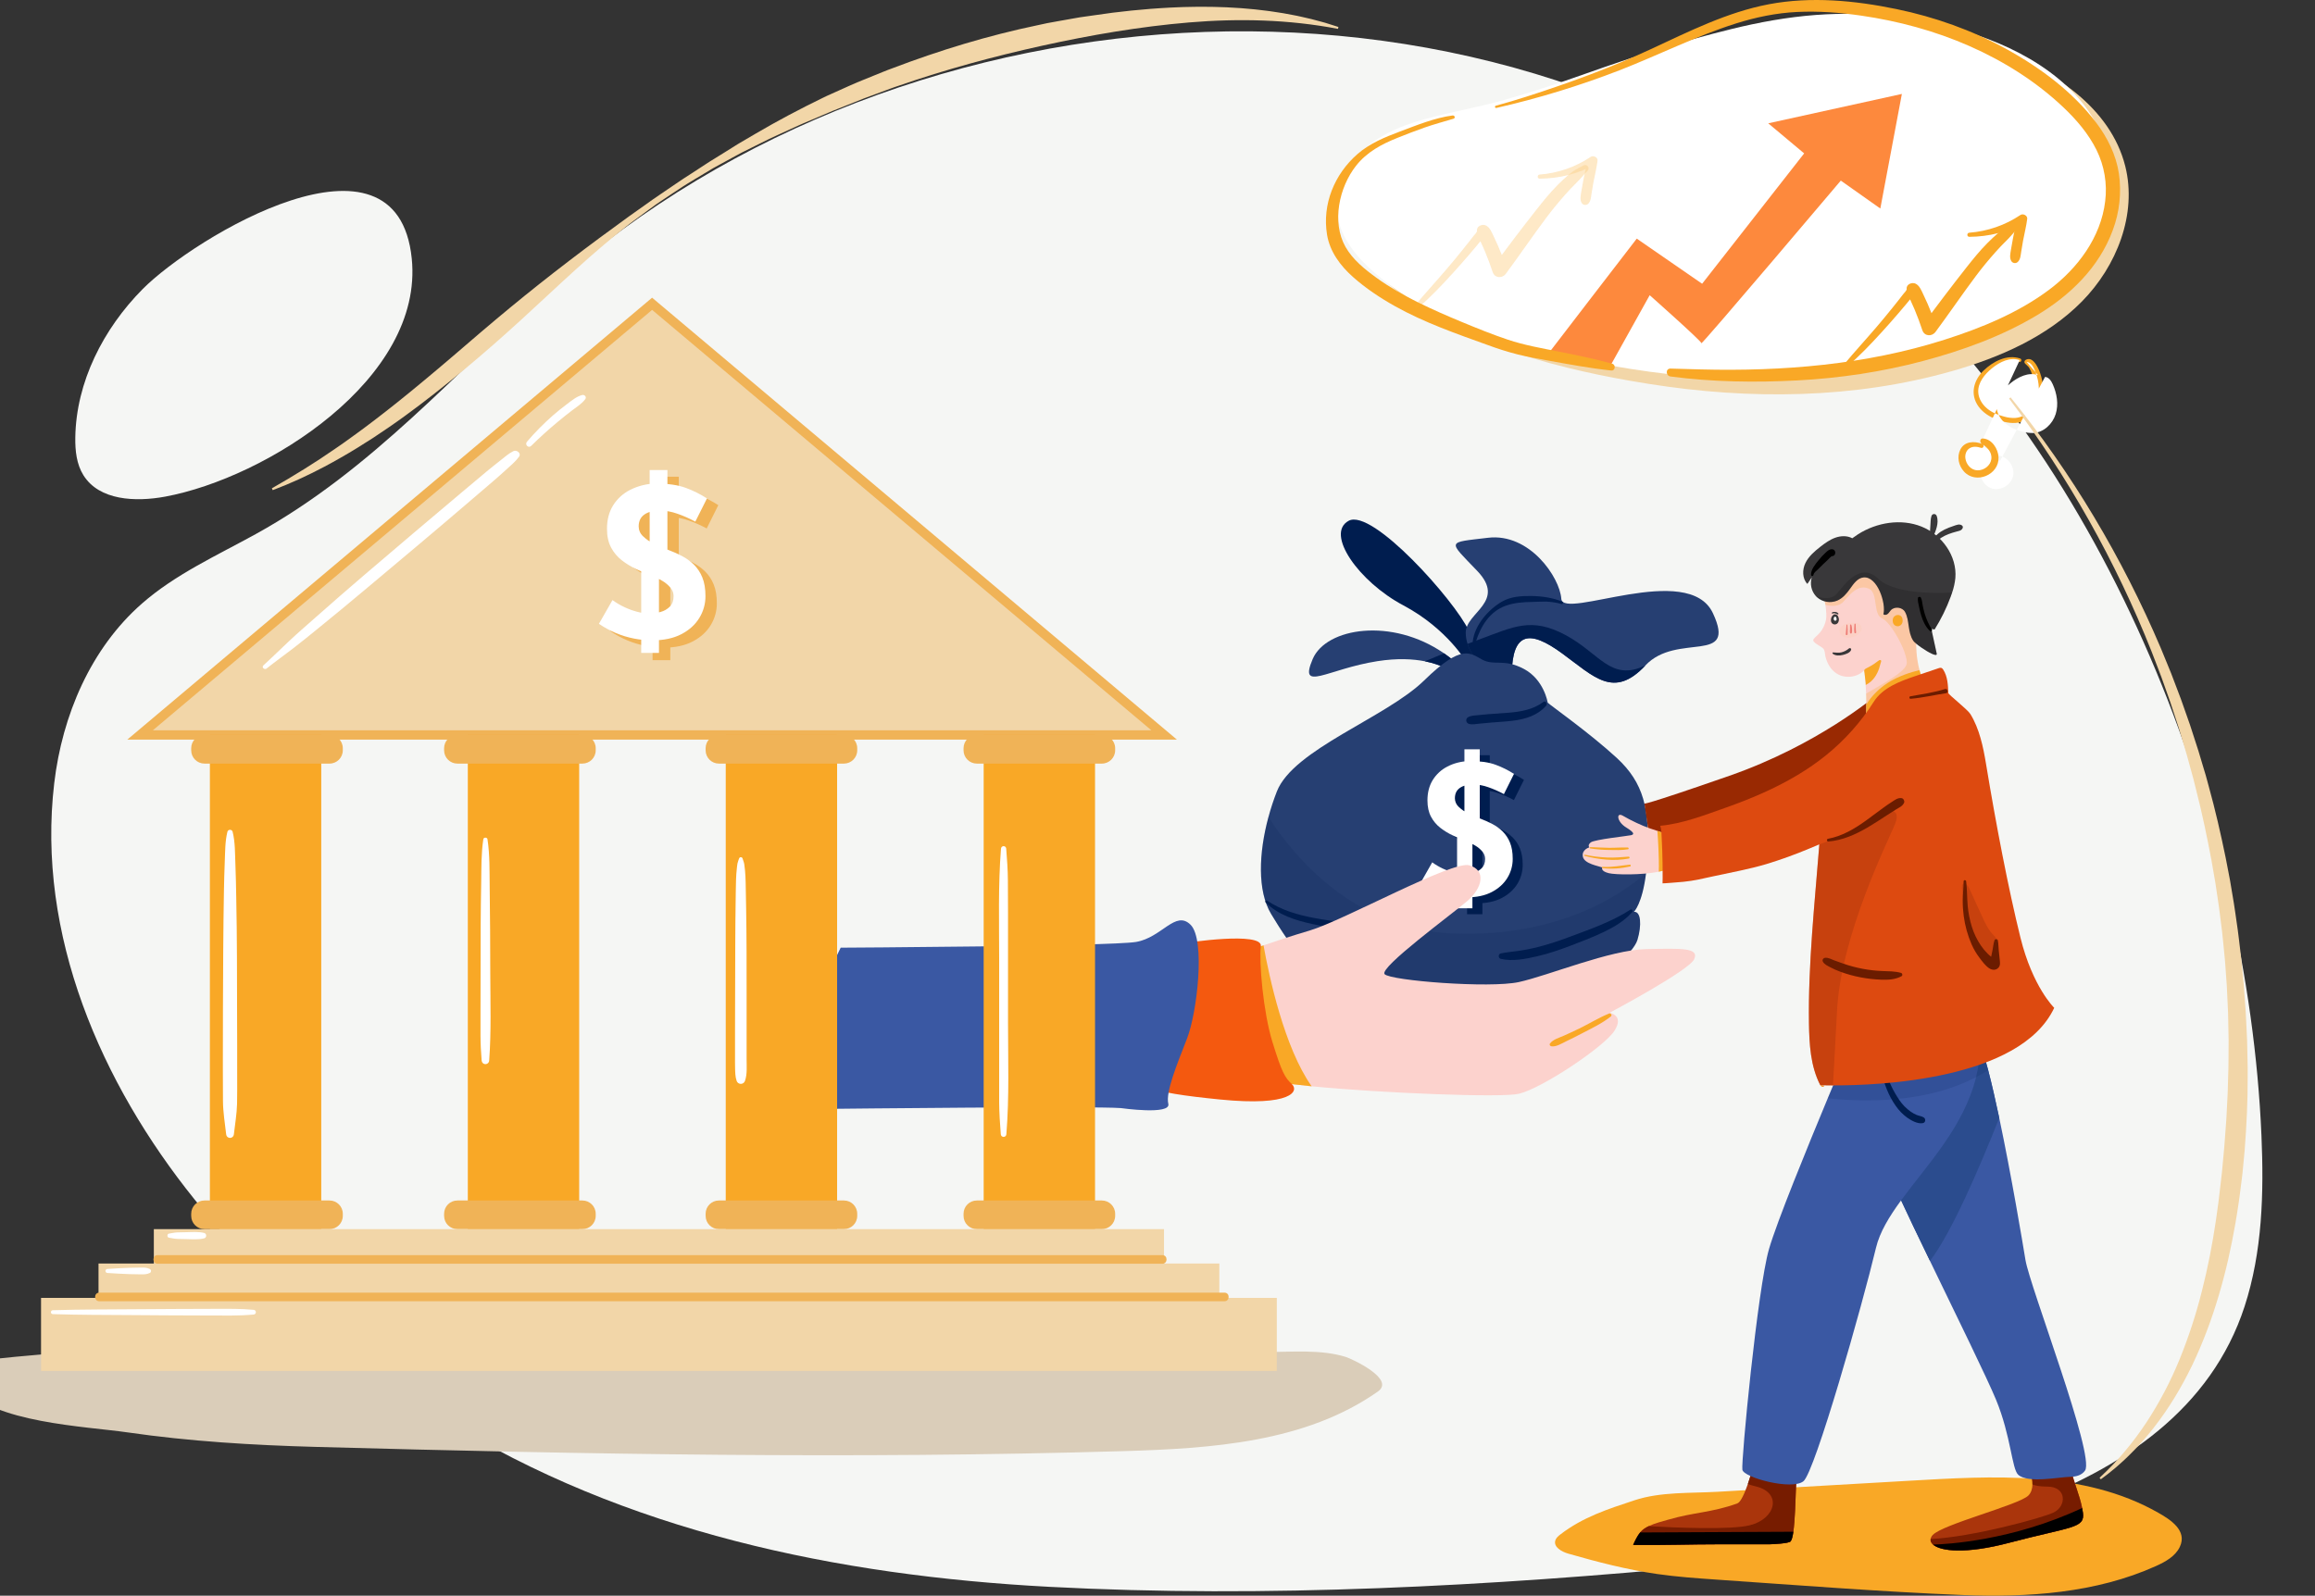 <svg width="351" height="242" viewBox="0 0 351 242" fill="none" xmlns="http://www.w3.org/2000/svg">
<rect x="0" y="0" width="351" height="242" fill="#333333" stroke="none"/>
<g clip-path="url(#clip0_502_2705)">
<path d="M29.507 181.918C15.315 164.292 5.507 141.752 8.225 118.754C9.439 108.499 13.748 98.34 21.529 91.529C26.612 87.079 32.876 84.253 38.795 80.987C56.459 71.241 69.002 56.479 83.863 43.292C137.783 -4.556 227.155 -9.854 283.136 38.678C319.67 70.352 340.831 124.722 342.882 172.221C343.258 180.945 343.025 189.845 340.319 198.15C330.23 229.116 286.553 234.78 258.953 237.413C226.127 240.544 191.954 242.401 159.091 240.658C127.048 238.957 94.731 232.303 67.205 215.163C52.911 206.26 40.062 195.028 29.507 181.918Z" fill="#F5F6F4"/>
<path d="M21.616 43.854C15.674 49.86 11.539 57.927 11.417 66.363C11.389 68.338 11.602 70.397 12.649 72.073C15.049 75.92 20.563 76.147 25.031 75.321C40.323 72.498 64.296 57.486 62.429 39.2C60.203 17.41 29.427 35.964 21.616 43.854Z" fill="#F5F6F4"/>
<path d="M-2.899 206.305C-5.087 206.549 -7.215 207.957 -5.385 210.338C-1.212 215.765 13.07 216.328 19.298 217.231C28.765 218.604 38.329 219.175 47.884 219.438C88.654 220.558 129.502 221.288 170.284 220.079C183.712 219.682 197.956 218.755 208.93 211.027C211.622 209.13 204.898 206.058 204.046 205.793C200.222 204.601 195.78 205.064 191.764 205.043C181.862 204.989 171.961 205.202 162.062 205.407C107.044 206.542 52.039 200.277 -2.859 206.304L-2.899 206.305Z" fill="#DACDB9"/>
<path d="M270.477 225.665L260.487 226.24C256.308 226.48 251.783 226.222 247.819 227.533C243.788 228.867 240.002 230.079 236.58 232.716C236.259 232.963 235.927 233.244 235.815 233.632C235.527 234.631 236.775 235.335 237.777 235.623C242.217 236.899 246.702 238.061 251.276 238.718C254.239 239.143 257.227 239.355 260.213 239.56C272.591 240.406 285.049 241.395 297.466 241.896C307.461 242.299 317.759 241.619 326.875 237.513C328.325 236.859 329.834 236.027 330.509 234.589C331.678 232.105 329.053 230.455 327.229 229.419C315.845 222.951 302.039 223.848 289.432 224.573L270.477 225.665Z" fill="#F9A826"/>
<path d="M222.457 100.599C222.457 100.599 219.515 95.385 212.762 91.802C206.009 88.218 200.889 80.939 204.483 78.984C208.078 77.029 220.606 91.153 222.674 95.603C224.743 100.053 222.457 100.599 222.457 100.599Z" fill="#001D4F"/>
<path d="M220.496 100.274L219.951 101.794C219.951 101.794 218.695 100.815 216.041 100.292C214.274 99.943 211.886 99.796 208.84 100.274C201.215 101.469 196.857 105.053 199.031 99.948C201.073 95.163 211.058 93.622 218.941 99.083C219.471 99.448 219.99 99.845 220.496 100.274Z" fill="#263F72"/>
<path d="M249.472 100.925C244.679 106.03 241.738 102.663 236.832 99.079C231.925 95.494 229.315 95.82 229.207 102.229C229.099 108.638 224.849 101.251 224.849 101.251C224.849 101.164 223.182 99.762 222.511 97.653C222.33 97.096 222.237 96.514 222.234 95.929C222.234 92.888 228.439 91.25 223.974 86.579C219.508 81.909 219.285 82.319 225.603 81.559C231.921 80.799 236.505 87.565 236.726 90.823C236.948 94.082 256.008 85.067 259.712 92.996C263.416 100.924 254.265 95.82 249.472 100.925Z" fill="#263F72"/>
<path d="M218.946 99.083C219.473 99.448 219.99 99.845 220.496 100.274L219.951 101.794C219.951 101.794 218.695 100.815 216.041 100.292C216.966 99.903 217.952 99.49 218.946 99.083Z" fill="#001D4F"/>
<path d="M249.472 100.925C244.679 106.03 241.738 102.663 236.831 99.079C231.925 95.494 229.315 95.82 229.207 102.229C229.098 108.638 224.849 101.251 224.849 101.251C224.849 101.164 223.182 99.762 222.511 97.653C223.158 97.402 223.779 97.166 224.358 96.953C229.523 95.057 232.187 93.539 237.384 96.321C242.582 99.103 244.213 103.431 249.472 100.925Z" fill="#001D4F"/>
<path d="M249.799 129.71C249.752 130.699 249.677 131.58 249.582 132.365C249.011 137.092 247.73 138.291 247.73 138.291C248.819 138.182 248.927 140.355 248.274 142.526C247.621 144.697 242.937 148.173 242.937 148.173C242.937 148.173 236.836 151.105 231.611 153.495C226.386 155.884 213.092 154.147 206.883 152.626C200.674 151.106 195.337 142.958 192.726 138.611C190.621 135.114 190.846 129.364 192.321 123.911C192.675 122.597 193.101 121.304 193.596 120.037C196.102 113.628 210.154 108.844 215.927 103.198C221.701 97.551 222.9 99.071 224.751 100.048C226.603 101.025 228.02 99.831 231.07 101.459C234.12 103.088 234.665 106.565 234.665 106.565C235.1 106.999 240.983 111.126 245.122 114.934C249.261 118.741 250.125 122.758 249.799 129.71Z" fill="#263F72"/>
<path d="M229.538 121.341C228.779 120.924 227.986 120.573 227.167 120.29C226.442 120.027 225.678 119.887 224.906 119.875C224.037 119.875 223.353 120.05 222.854 120.4C222.355 120.75 222.106 121.276 222.105 121.977C222.107 122.219 222.159 122.457 222.256 122.678C222.354 122.9 222.497 123.098 222.674 123.263C223.105 123.677 223.602 124.018 224.144 124.271C224.753 124.572 225.378 124.841 226.016 125.078C226.619 125.304 227.207 125.567 227.777 125.866C228.352 126.166 228.881 126.548 229.344 127.001C229.827 127.481 230.206 128.055 230.457 128.687C230.734 129.36 230.872 130.185 230.872 131.162C230.877 132.177 230.599 133.173 230.068 134.039C229.529 134.924 228.743 135.639 227.711 136.182C226.679 136.726 225.403 136.998 223.884 136.998C223.087 136.996 222.293 136.917 221.512 136.762C219.854 136.438 218.282 135.775 216.894 134.813L218.669 131.687C219.161 132.044 219.686 132.354 220.236 132.613C220.783 132.875 221.355 133.083 221.942 133.235C222.457 133.375 222.989 133.45 223.523 133.457C224.015 133.455 224.505 133.385 224.979 133.249C225.442 133.127 225.863 132.883 226.199 132.543C226.523 132.212 226.685 131.751 226.685 131.16C226.685 130.754 226.542 130.361 226.28 130.051C225.974 129.689 225.608 129.382 225.198 129.143C224.727 128.858 224.23 128.618 223.715 128.424C223.086 128.186 222.439 127.909 221.773 127.594C221.109 127.282 220.481 126.897 219.901 126.447C219.315 125.991 218.832 125.416 218.486 124.76C218.125 124.088 217.945 123.263 217.945 122.285C217.945 121.105 218.208 120.082 218.735 119.215C219.276 118.337 220.048 117.624 220.968 117.154C221.929 116.648 223.038 116.367 224.296 116.311C225.941 116.311 227.277 116.505 228.304 116.892C229.272 117.25 230.198 117.713 231.063 118.274L229.538 121.341ZM222.438 138.653V126.647L223.55 125.347V114.538H225.876V126.125L224.763 127.812V138.653H222.438Z" fill="#001D4F"/>
<path d="M228.023 120.437C227.264 120.021 226.471 119.67 225.652 119.387C224.927 119.125 224.162 118.984 223.391 118.972C222.522 118.972 221.838 119.147 221.339 119.498C220.84 119.848 220.59 120.373 220.59 121.074C220.591 121.315 220.643 121.554 220.741 121.775C220.838 121.996 220.98 122.195 221.158 122.359C221.59 122.773 222.087 123.113 222.628 123.367C223.238 123.668 223.863 123.937 224.5 124.174C225.103 124.4 225.692 124.664 226.262 124.963C226.837 125.262 227.366 125.643 227.829 126.096C228.311 126.577 228.69 127.151 228.942 127.783C229.219 128.455 229.357 129.28 229.357 130.258C229.362 131.273 229.084 132.269 228.553 133.134C228.014 134.02 227.228 134.734 226.195 135.278C225.162 135.822 223.886 136.094 222.368 136.094C221.571 136.092 220.777 136.013 219.996 135.859C218.338 135.535 216.766 134.871 215.379 133.909L217.154 130.783C217.646 131.14 218.17 131.451 218.721 131.709C219.268 131.971 219.84 132.179 220.427 132.332C220.942 132.472 221.473 132.546 222.008 132.552C222.5 132.552 222.99 132.485 223.464 132.351C223.926 132.228 224.348 131.984 224.684 131.645C225.007 131.314 225.169 130.853 225.17 130.262C225.17 129.857 225.027 129.464 224.765 129.153C224.459 128.791 224.093 128.484 223.683 128.246C223.212 127.961 222.716 127.72 222.2 127.527C221.571 127.287 220.924 127.01 220.258 126.697C219.594 126.384 218.966 125.999 218.386 125.55C217.8 125.094 217.317 124.519 216.971 123.863C216.61 123.19 216.43 122.365 216.43 121.387C216.43 120.207 216.693 119.184 217.22 118.317C217.76 117.438 218.533 116.725 219.453 116.257C220.414 115.749 221.523 115.468 222.781 115.413C224.427 115.413 225.763 115.606 226.789 115.994C227.757 116.35 228.683 116.811 229.55 117.37L228.023 120.437ZM220.922 137.75V125.751L222.035 124.451V113.639H224.361V125.227L223.248 126.914V137.755L220.922 137.75Z" fill="white"/>
<path d="M236.85 91.239C235.416 90.639 233.69 90.402 232.14 90.387C230.643 90.372 229.05 90.475 227.727 91.24C225.64 92.45 223.598 94.8 223.304 97.26C223.271 97.534 223.693 97.562 223.77 97.322C224.505 94.991 225.832 92.775 228.25 91.884C229.576 91.396 230.939 91.312 232.339 91.289C233.027 91.279 233.717 91.223 234.405 91.236C235.197 91.269 235.984 91.391 236.75 91.6C236.991 91.66 237.066 91.33 236.851 91.239H236.85Z" fill="#001D4F"/>
<path d="M247.2 137.963C244.344 139.811 241.051 140.934 237.877 142.123C236.235 142.751 234.556 143.283 232.85 143.714C231.965 143.93 231.073 144.084 230.173 144.218C229.302 144.349 228.404 144.407 227.543 144.598C227.133 144.689 227.139 145.319 227.543 145.416C229.3 145.84 231.285 145.439 233.015 145.044C234.826 144.628 236.586 144.018 238.318 143.354C239.989 142.711 241.688 142.064 243.297 141.28C244.807 140.544 246.378 139.611 247.476 138.321C247.635 138.135 247.43 137.811 247.198 137.961L247.2 137.963Z" fill="#001D4F"/>
<path d="M191.89 136.854C193.793 138.763 196.385 139.576 198.96 140.134C200.437 140.457 201.93 140.73 203.426 140.951C204.191 141.064 204.957 141.168 205.724 141.262C206.533 141.363 207.378 141.526 208.19 141.474C208.749 141.438 208.921 140.609 208.328 140.466C207.62 140.289 206.86 140.272 206.134 140.195C205.381 140.115 204.629 140.026 203.878 139.926C202.378 139.725 200.878 139.518 199.388 139.246C196.836 138.78 194.277 138.044 192.108 136.577C191.936 136.461 191.748 136.717 191.889 136.859L191.89 136.854Z" fill="#001D4F"/>
<path d="M234 106.459C232.511 107.595 230.59 107.942 228.764 108.087C227.759 108.168 226.753 108.218 225.748 108.304C225.195 108.35 224.644 108.402 224.092 108.459C223.57 108.513 223.039 108.514 222.575 108.781C222.161 109.021 222.261 109.645 222.707 109.779C223.224 109.934 223.77 109.804 224.298 109.75C224.884 109.689 225.47 109.635 226.057 109.587C227.154 109.495 228.255 109.441 229.349 109.308C231.257 109.075 233.136 108.517 234.431 107.017C234.675 106.734 234.341 106.198 233.999 106.459H234Z" fill="#001D4F"/>
<g opacity="0.37">
<path opacity="0.37" d="M248.274 142.527C247.621 144.7 242.937 148.174 242.937 148.174C242.937 148.174 236.836 151.106 231.611 153.495C226.386 155.885 213.092 154.148 206.883 152.627C200.674 151.107 195.337 142.959 192.726 138.611C190.621 135.115 190.846 129.365 192.321 123.912C196.252 130.022 205.467 141.054 220.503 141.58C236.936 142.155 246.42 135.201 249.59 132.36C249.018 137.087 247.737 138.286 247.737 138.286C248.819 138.182 248.927 140.36 248.274 142.527Z" fill="#001D4F"/>
</g>
<path d="M256.879 145.46C256.117 147.197 244.026 153.606 244.026 153.606C244.026 153.606 246.313 153.932 244.788 156.322C243.263 158.712 233.895 165.012 230.3 165.881C227.736 166.5 209.617 165.795 198.872 164.748C194.545 164.326 191.413 163.849 190.975 163.382C189.449 161.753 189.341 144.156 189.341 144.156C189.341 144.156 190.181 143.848 191.575 143.369C193.27 142.786 195.787 141.95 198.6 141.115C203.72 139.595 220.168 130.47 222.783 131.234C225.399 131.997 224.744 134.709 222.457 136.664C220.169 138.62 209.058 146.764 209.933 147.741C210.807 148.718 225.837 149.914 230.304 148.936C234.771 147.958 244.139 144.047 249.585 143.94C255.032 143.832 257.642 143.722 256.879 145.46Z" fill="#FCD2CD"/>
<path d="M198.872 164.748C194.545 164.326 191.413 163.849 190.975 163.382C189.449 161.753 189.341 144.156 189.341 144.156C189.341 144.156 190.181 143.848 191.575 143.369C192.438 148.174 194.723 158.864 198.872 164.748Z" fill="#F9A826"/>
<path d="M179.537 143.07C179.755 142.961 191.479 141.23 191.172 143.508C190.866 145.786 191.519 153.498 192.936 158.06C194.353 162.623 194.788 163.404 195.878 164.424C196.968 165.443 195.878 167.836 184.984 166.75C174.09 165.664 170.713 164.686 170.927 160.559C171.142 156.432 179.537 143.07 179.537 143.07Z" fill="#F4590F"/>
<path d="M169.95 168.053C169.95 168.053 177.576 169.14 177.14 167.402C176.704 165.663 178.448 161.427 179.972 157.52C181.496 153.613 182.803 142.53 180.516 140.249C178.228 137.968 176.158 142.204 172.237 142.857C168.315 143.509 127.465 143.725 127.465 143.725C127.465 143.725 123.108 152.307 122.019 158.606C120.93 164.905 126.266 168.165 126.266 168.165C126.266 168.165 165.919 167.727 169.95 168.053Z" fill="#3A58A3"/>
<path d="M98.872 46.072L21.238 111.461H176.505L98.872 46.072Z" fill="#F2D6A8"/>
<path d="M178.441 112.168H19.303L98.872 45.147L178.441 112.168ZM23.174 110.756H174.57L98.872 46.996L23.174 110.756Z" fill="#F0B357"/>
<path d="M48.707 111.462H31.823V186.411H48.707V111.462Z" fill="#F9A826"/>
<path d="M87.815 111.462H70.93V186.411H87.815V111.462Z" fill="#F9A826"/>
<path d="M126.921 111.462H110.037V186.411H126.921V111.462Z" fill="#F9A826"/>
<path d="M166.029 111.462H149.144V186.411H166.029V111.462Z" fill="#F9A826"/>
<path d="M49.959 111.462H31.007C29.893 111.462 28.99 112.362 28.99 113.473V113.796C28.99 114.907 29.893 115.807 31.007 115.807H49.959C51.073 115.807 51.976 114.907 51.976 113.796V113.473C51.976 112.362 51.073 111.462 49.959 111.462Z" fill="#F0B357"/>
<path d="M88.304 111.462H69.352C68.238 111.462 67.335 112.362 67.335 113.473V113.796C67.335 114.907 68.238 115.807 69.352 115.807H88.304C89.418 115.807 90.321 114.907 90.321 113.796V113.473C90.321 112.362 89.418 111.462 88.304 111.462Z" fill="#F0B357"/>
<path d="M127.956 111.462H109.003C107.89 111.462 106.987 112.362 106.987 113.473V113.796C106.987 114.907 107.89 115.807 109.003 115.807H127.956C129.069 115.807 129.972 114.907 129.972 113.796V113.473C129.972 112.362 129.069 111.462 127.956 111.462Z" fill="#F0B357"/>
<path d="M167.063 111.462H148.111C146.997 111.462 146.094 112.362 146.094 113.473V113.796C146.094 114.907 146.997 115.807 148.111 115.807H167.063C168.177 115.807 169.08 114.907 169.08 113.796V113.473C169.08 112.362 168.177 111.462 167.063 111.462Z" fill="#F0B357"/>
<path d="M49.959 182.066H31.007C29.893 182.066 28.99 182.966 28.99 184.076V184.4C28.99 185.51 29.893 186.411 31.007 186.411H49.959C51.073 186.411 51.976 185.51 51.976 184.4V184.076C51.976 182.966 51.073 182.066 49.959 182.066Z" fill="#F0B357"/>
<path d="M88.304 182.066H69.352C68.238 182.066 67.335 182.966 67.335 184.076V184.4C67.335 185.51 68.238 186.411 69.352 186.411H88.304C89.418 186.411 90.321 185.51 90.321 184.4V184.076C90.321 182.966 89.418 182.066 88.304 182.066Z" fill="#F0B357"/>
<path d="M127.956 182.066H109.003C107.89 182.066 106.987 182.966 106.987 184.076V184.4C106.987 185.51 107.89 186.411 109.003 186.411H127.956C129.069 186.411 129.972 185.51 129.972 184.4V184.076C129.972 182.966 129.069 182.066 127.956 182.066Z" fill="#F0B357"/>
<path d="M167.063 182.066H148.111C146.997 182.066 146.094 182.966 146.094 184.076V184.4C146.094 185.51 146.997 186.411 148.111 186.411H167.063C168.177 186.411 169.08 185.51 169.08 184.4V184.076C169.08 182.966 168.177 182.066 167.063 182.066Z" fill="#F0B357"/>
<path d="M184.874 196.838V191.624H176.487V186.411H23.325V191.624H14.938V196.838H6.223V207.917H193.589V196.838H184.874Z" fill="#F2D6A8"/>
<path d="M107.149 80.147C106.271 79.666 105.354 79.261 104.407 78.934C103.569 78.632 102.686 78.47 101.795 78.456C100.79 78.456 99.999 78.658 99.422 79.061C98.845 79.465 98.557 80.072 98.557 80.881C98.559 81.16 98.618 81.435 98.731 81.691C98.844 81.946 99.008 82.175 99.213 82.365C99.712 82.846 100.286 83.241 100.913 83.535C101.618 83.881 102.34 84.19 103.077 84.461C103.774 84.723 104.454 85.027 105.114 85.371C105.779 85.719 106.39 86.162 106.925 86.687C107.481 87.242 107.917 87.905 108.207 88.633C108.529 89.413 108.689 90.366 108.688 91.49C108.694 92.661 108.372 93.811 107.758 94.81C107.138 95.831 106.23 96.655 105.033 97.283C103.836 97.911 102.361 98.225 100.608 98.225C98.726 98.218 96.863 97.844 95.126 97.123C94.212 96.743 93.341 96.267 92.528 95.703L94.585 92.097C95.154 92.509 95.761 92.867 96.397 93.166C97.029 93.468 97.69 93.708 98.368 93.884C98.965 94.046 99.579 94.132 100.196 94.14C100.765 94.138 101.332 94.057 101.879 93.9C102.413 93.759 102.901 93.478 103.29 93.087C103.664 92.704 103.851 92.171 103.852 91.49C103.852 91.023 103.687 90.571 103.386 90.213C103.032 89.794 102.61 89.438 102.136 89.16C101.591 88.831 101.016 88.554 100.42 88.331C99.694 88.055 98.946 87.736 98.176 87.373C97.408 87.015 96.682 86.573 96.012 86.057C95.334 85.53 94.777 84.866 94.377 84.109C93.959 83.329 93.751 82.376 93.751 81.252C93.751 79.887 94.055 78.707 94.665 77.71C95.289 76.696 96.182 75.873 97.246 75.332C98.436 74.722 99.748 74.384 101.087 74.345C102.988 74.345 104.532 74.568 105.719 75.015C106.839 75.427 107.909 75.963 108.91 76.61L107.149 80.147ZM98.942 100.126V86.275L100.224 84.775V72.297H102.917V85.671L101.635 87.617V100.127L98.942 100.126Z" fill="#F0B357"/>
<path d="M105.424 79.112C104.547 78.633 103.63 78.229 102.684 77.904C101.846 77.603 100.963 77.442 100.072 77.429C99.068 77.429 98.277 77.631 97.7 78.034C97.124 78.437 96.835 79.041 96.835 79.847C96.838 80.124 96.897 80.399 97.01 80.653C97.123 80.907 97.287 81.135 97.492 81.324C97.99 81.803 98.564 82.197 99.191 82.49C99.896 82.834 100.618 83.142 101.354 83.412C102.051 83.672 102.73 83.975 103.389 84.319C104.054 84.662 104.664 85.101 105.2 85.621C105.756 86.175 106.193 86.835 106.482 87.562C106.804 88.339 106.964 89.288 106.963 90.408C106.969 91.574 106.647 92.719 106.034 93.714C105.414 94.733 104.506 95.555 103.309 96.18C102.113 96.804 100.638 97.117 98.885 97.117C97.966 97.114 97.049 97.024 96.146 96.847C94.23 96.474 92.413 95.71 90.809 94.605L92.865 91.011C93.434 91.423 94.04 91.78 94.676 92.078C95.308 92.378 95.969 92.617 96.647 92.792C97.243 92.953 97.857 93.039 98.474 93.047C99.043 93.046 99.609 92.965 100.156 92.808C100.691 92.668 101.178 92.388 101.567 91.998C101.94 91.616 102.127 91.086 102.127 90.408C102.128 89.943 101.963 89.493 101.663 89.136C101.31 88.718 100.887 88.363 100.413 88.087C99.868 87.759 99.294 87.482 98.698 87.259C97.972 86.985 97.224 86.668 96.455 86.306C95.687 85.947 94.961 85.504 94.291 84.986C93.614 84.462 93.057 83.801 92.657 83.047C92.24 82.269 92.031 81.321 92.031 80.201C92.031 78.841 92.336 77.664 92.945 76.67C93.569 75.66 94.462 74.841 95.525 74.302C96.718 73.698 98.033 73.367 99.372 73.332C101.272 73.332 102.816 73.554 104.003 73.999C105.121 74.412 106.19 74.945 107.191 75.589L105.424 79.112ZM97.22 99.018V85.218L98.501 83.723V71.289H101.194V84.613L99.912 86.552V99.018H97.22Z" fill="white"/>
<path d="M23.896 191.657H176.24C177.082 191.657 177.083 190.353 176.24 190.353H23.896C23.055 190.353 23.054 191.657 23.896 191.657Z" fill="#F0B357"/>
<path d="M15.052 197.346H185.655C186.496 197.346 186.497 196.043 185.655 196.043H15.052C14.211 196.043 14.21 197.346 15.052 197.346Z" fill="#F0B357"/>
<path d="M40.427 101.382C41.762 100.319 43.157 99.326 44.505 98.286C45.773 97.314 47.004 96.296 48.247 95.291C50.753 93.266 53.231 91.204 55.7 89.132C60.685 84.947 65.679 80.77 70.622 76.534L74.768 72.984C75.433 72.414 76.082 71.837 76.728 71.246C77.412 70.618 78.137 70.036 78.686 69.281C79.091 68.733 78.334 68.171 77.827 68.423C77.084 68.796 76.457 69.371 75.804 69.882C75.151 70.394 74.481 70.92 73.833 71.463L70.132 74.567C67.665 76.636 65.204 78.713 62.75 80.8C57.801 85.016 52.824 89.212 47.964 93.531C46.607 94.741 45.224 95.92 43.9 97.161C42.575 98.402 41.292 99.682 39.946 100.899C39.613 101.201 40.093 101.649 40.429 101.382H40.427Z" fill="white"/>
<path d="M80.533 67.625C81.836 66.341 83.203 65.104 84.612 63.938C85.302 63.369 85.999 62.806 86.71 62.263C87.421 61.719 88.242 61.233 88.756 60.503C88.973 60.2 88.617 59.827 88.295 59.904C87.414 60.116 86.643 60.777 85.934 61.31C85.225 61.842 84.503 62.419 83.82 63.016C82.419 64.246 81.109 65.575 79.898 66.992C79.526 67.425 80.116 68.036 80.533 67.625Z" fill="white"/>
<path d="M34.483 126.136C34.118 127.579 34.142 129.169 34.079 130.653C34.016 132.121 33.985 133.59 33.954 135.06C33.894 138.033 33.873 141.009 33.847 143.98C33.797 149.961 33.802 155.943 33.79 161.928C33.79 163.607 33.8 165.287 33.807 166.97C33.814 168.653 34.102 170.331 34.289 172.012C34.373 172.764 35.379 172.765 35.463 172.012C35.634 170.477 35.905 168.941 35.944 167.394C35.98 165.927 35.956 164.455 35.961 162.987C35.973 160.014 35.953 157.038 35.947 154.067C35.934 148.086 35.947 142.102 35.819 136.119C35.785 134.44 35.763 132.76 35.692 131.082C35.623 129.464 35.668 127.721 35.27 126.141C35.169 125.754 34.58 125.753 34.482 126.141L34.483 126.136Z" fill="white"/>
<path d="M73.282 127.274C72.957 129.402 72.992 131.595 72.961 133.742C72.928 135.939 72.885 138.137 72.88 140.334C72.868 144.693 72.859 149.052 72.853 153.411V157.073C72.853 158.336 72.932 159.58 73.026 160.839C73.033 160.986 73.096 161.125 73.202 161.227C73.309 161.329 73.451 161.386 73.598 161.386C73.746 161.386 73.888 161.329 73.994 161.227C74.101 161.125 74.164 160.986 74.17 160.839C74.494 156.461 74.346 152.047 74.335 147.657C74.324 143.297 74.311 138.939 74.247 134.579C74.212 132.159 74.281 129.676 73.913 127.274C73.866 126.963 73.331 126.963 73.282 127.274Z" fill="white"/>
<path d="M112.06 130.191C111.984 130.454 111.865 130.695 111.813 130.96C111.766 131.211 111.75 131.472 111.718 131.727C111.651 132.28 111.617 132.844 111.599 133.4C111.561 134.481 111.559 135.563 111.539 136.644C111.499 138.841 111.493 141.038 111.481 143.235C111.456 147.629 111.444 152.023 111.444 156.418V160.184C111.444 160.776 111.436 161.371 111.453 161.962C111.472 162.6 111.472 163.311 111.687 163.916C111.729 164.051 111.814 164.168 111.928 164.252C112.042 164.336 112.18 164.381 112.322 164.381C112.464 164.381 112.602 164.336 112.716 164.252C112.83 164.168 112.915 164.051 112.957 163.916C113.315 162.907 113.198 161.66 113.2 160.602C113.2 159.521 113.2 158.44 113.2 157.359V150.768C113.2 146.376 113.205 141.977 113.125 137.586L113.056 133.819C113.045 133.226 113.013 132.632 112.961 132.041C112.934 131.727 112.894 131.412 112.852 131.099C112.806 130.772 112.678 130.508 112.587 130.192C112.57 130.136 112.535 130.088 112.488 130.053C112.441 130.019 112.384 130 112.326 130C112.268 130 112.211 130.019 112.164 130.053C112.117 130.088 112.082 130.136 112.065 130.192L112.06 130.191Z" fill="white"/>
<path d="M151.77 128.7C151.327 134.328 151.493 139.999 151.493 145.64V162.378C151.493 163.981 151.481 165.585 151.493 167.189C151.505 168.792 151.612 170.392 151.74 172C151.74 172.112 151.785 172.219 151.864 172.298C151.944 172.377 152.051 172.422 152.164 172.422C152.276 172.422 152.384 172.377 152.463 172.298C152.543 172.219 152.587 172.112 152.587 172C153.039 166.375 152.837 160.698 152.836 155.059V138.321C152.836 136.717 152.823 135.114 152.815 133.51C152.807 131.907 152.687 130.306 152.56 128.699C152.555 128.598 152.511 128.503 152.438 128.434C152.365 128.365 152.268 128.326 152.167 128.326C152.066 128.326 151.969 128.365 151.896 128.434C151.823 128.503 151.78 128.598 151.774 128.699L151.77 128.7Z" fill="white"/>
<path d="M8.015 199.3C11.967 199.425 15.922 199.422 19.877 199.447C23.832 199.472 27.784 199.509 31.738 199.509C33.98 199.509 36.224 199.577 38.456 199.362C38.548 199.357 38.634 199.317 38.697 199.251C38.76 199.184 38.795 199.097 38.795 199.005C38.795 198.914 38.76 198.826 38.697 198.76C38.634 198.693 38.548 198.654 38.456 198.649C36.498 198.458 34.544 198.5 32.578 198.5C30.582 198.5 28.588 198.507 26.595 198.521C22.64 198.545 18.687 198.57 14.733 198.596C12.492 198.611 10.255 198.639 8.015 198.709C7.936 198.709 7.861 198.74 7.806 198.796C7.75 198.851 7.719 198.926 7.719 199.005C7.719 199.083 7.75 199.158 7.806 199.214C7.861 199.269 7.936 199.3 8.015 199.3Z" fill="white"/>
<path d="M16.297 193.061C17.41 193.131 18.522 193.203 19.639 193.236C20.197 193.252 20.752 193.257 21.311 193.268C21.827 193.278 22.264 193.285 22.734 193.045C22.784 193.015 22.826 192.973 22.854 192.922C22.883 192.871 22.898 192.814 22.898 192.755C22.898 192.697 22.883 192.64 22.854 192.589C22.826 192.538 22.784 192.496 22.734 192.466C22.264 192.226 21.823 192.234 21.311 192.243C20.754 192.254 20.198 192.259 19.639 192.275C18.527 192.308 17.41 192.376 16.297 192.45C16.216 192.45 16.138 192.483 16.081 192.54C16.023 192.597 15.991 192.675 15.991 192.756C15.991 192.837 16.023 192.915 16.081 192.972C16.138 193.029 16.216 193.061 16.297 193.061Z" fill="white"/>
<path d="M25.613 187.708C26.06 187.781 26.47 187.878 26.933 187.896C27.379 187.913 27.826 187.915 28.272 187.924C29.148 187.942 30.104 188.025 30.958 187.806C31.363 187.705 31.363 187.094 30.958 186.991C30.106 186.774 29.146 186.856 28.272 186.874C27.826 186.883 27.378 186.882 26.933 186.902C26.47 186.922 26.06 187.018 25.613 187.089C25.309 187.14 25.309 187.659 25.613 187.708Z" fill="white"/>
<path d="M243.989 153.703C242.417 154.339 240.944 155.261 239.417 156.002C238.645 156.376 237.867 156.737 237.082 157.085C236.385 157.396 235.464 157.633 235.001 158.271C234.864 158.461 235.056 158.66 235.239 158.684C235.979 158.785 236.812 158.236 237.464 157.924C238.265 157.539 239.06 157.14 239.847 156.728C241.335 155.953 242.936 155.193 244.251 154.146C244.453 153.985 244.235 153.605 243.993 153.703H243.989Z" fill="#F9A826"/>
<path d="M315.649 45.735C310.367 51.079 303.217 54.218 295.978 56.279C281.07 60.521 265.256 60.636 250.022 58.226C249.011 58.066 247.995 57.896 246.975 57.717C243.86 57.168 240.742 56.528 237.658 55.768C234.06 54.892 230.513 53.821 227.032 52.56C221.363 50.489 215.908 47.679 211.333 43.752C208.563 41.375 206.023 38.369 205.55 34.756C205.146 31.665 206.359 28.495 208.41 26.141C211.059 23.091 214.847 21.438 218.67 20.381C222.692 19.272 226.812 18.566 230.833 17.44C235.035 16.258 239.179 14.878 243.291 13.418C250.504 10.857 257.808 8.522 265.245 6.695C269.481 5.653 273.788 4.867 278.143 4.541C286.425 3.928 294.746 4.977 302.615 7.626C311.311 10.56 320.008 16.331 322.233 25.21C324.054 32.492 320.93 40.385 315.649 45.735Z" fill="#F2D6A8"/>
<path d="M272.766 221.082C272.224 221.082 272.397 228.896 271.907 232.304C271.806 233.035 271.667 233.563 271.487 233.769C271.215 234.081 268.735 234.204 268.339 234.204H260.908C256.086 234.204 252.421 234.362 247.618 234.304C247.922 233.632 248.239 232.949 248.709 232.376L248.716 232.368C249.02 232 249.463 231.707 249.965 231.461C250.902 231.008 252.046 230.734 252.888 230.486C256.793 229.334 259.512 229.42 263.415 228.006C263.92 227.823 264.503 226.52 265.007 225.074C265.7 223.09 266.247 220.839 266.247 220.839C268.395 220.843 270.626 220.912 272.766 221.082Z" fill="#AA350C"/>
<path d="M272.766 221.082C272.224 221.082 272.397 228.896 271.907 232.304C271.806 233.035 271.667 233.563 271.487 233.769C271.215 234.081 268.735 234.204 268.339 234.204H260.908C256.086 234.204 252.421 234.362 247.618 234.304C247.922 233.632 248.239 232.949 248.709 232.376L248.716 232.368C249.02 232 249.463 231.707 249.965 231.461C254.042 231.691 262.403 232.047 265.321 231.319C269.242 230.342 270.223 226.431 266.302 225.453C265.791 225.326 265.364 225.199 265.007 225.074C265.7 223.09 266.247 220.839 266.247 220.839C268.395 220.843 270.626 220.912 272.766 221.082Z" fill="#771C00"/>
<path d="M248.764 232.412L271.907 232.304C271.806 233.035 271.667 233.563 271.487 233.769C271.215 234.081 268.735 234.204 268.339 234.204H260.908C256.086 234.204 252.421 234.362 247.618 234.304C247.922 233.632 248.239 232.949 248.709 232.376L248.764 232.412Z" fill="black"/>
<path d="M304.592 233.987C297.986 235.727 294.237 235.253 293.091 234.252C292.797 233.997 292.673 233.707 292.716 233.412C292.759 233.176 292.874 232.959 293.046 232.792C294.571 231.162 306.117 228.229 307.534 226.818C307.982 226.371 308.147 225.761 308.161 225.135C308.189 224.025 307.749 222.87 307.59 222.492C307.554 222.409 307.534 222.364 307.534 222.364L307.63 222.317C308.374 221.963 313.249 219.757 313.852 222.364C314.439 224.899 315.289 226.647 315.693 228.706C315.739 228.941 315.779 229.18 315.813 229.424C316.14 231.816 314.07 231.488 304.592 233.987Z" fill="#AA350C"/>
<path d="M304.592 233.987C297.986 235.727 294.237 235.253 293.091 234.252C292.797 233.997 292.673 233.707 292.716 233.412C298.966 233.122 309.744 230.196 311.401 229.37C313.362 228.393 313.362 225.459 310.421 225.459C309.286 225.459 308.59 225.314 308.161 225.135C308.189 224.025 307.749 222.87 307.59 222.492C307.603 222.434 307.616 222.376 307.63 222.317C308.374 221.963 313.249 219.757 313.852 222.364C314.439 224.899 315.289 226.647 315.693 228.706C315.739 228.941 315.779 229.18 315.813 229.424C316.14 231.816 314.07 231.488 304.592 233.987Z" fill="#771C00"/>
<path d="M304.593 233.987C297.986 235.727 294.238 235.253 293.091 234.252C294.979 234.203 305.034 233.708 315.693 228.706C315.739 228.941 315.78 229.18 315.813 229.424C316.14 231.816 314.07 231.488 304.593 233.987Z" fill="black"/>
<path d="M316.139 223.015C315.675 223.71 314.797 223.954 314.004 223.969C312.144 224.004 307.5 225 306.006 223.666C305.028 222.791 304.917 217.798 302.631 212.263C301.334 209.121 296.535 199.309 292.62 191.223C290.838 187.542 289.242 184.219 288.242 182.047C287.565 180.576 287.162 179.628 287.162 179.461C287.162 179.461 289.969 172.045 293.034 165.778C295.914 159.889 299.02 155.017 300.234 158.28C300.614 159.304 301.024 160.682 301.447 162.297C301.997 164.403 302.568 166.909 303.128 169.557C304.962 178.246 306.675 188.472 307.1 191.083C307.751 195.099 317.664 220.734 316.139 223.015Z" fill="#3A58A3"/>
<path d="M303.126 169.555C300.007 177.415 295.812 187.108 292.621 191.222C290.839 187.541 289.243 184.218 288.243 182.046C287.566 180.575 287.163 179.626 287.163 179.46C287.163 179.46 289.97 172.044 293.035 165.777C295.915 159.888 299.021 155.016 300.235 158.279C300.615 159.303 301.025 160.681 301.448 162.296C301.995 164.4 302.562 166.906 303.126 169.555Z" fill="#2B4C8E"/>
<path d="M300.236 158.277C300.235 159.989 300.026 161.695 299.614 163.357C297.761 170.881 292.162 176.692 288.244 182.044C286.45 184.498 285.008 186.853 284.44 189.234C282.371 197.924 275.182 223.233 273.438 224.644C271.695 226.056 264.397 224.102 264.179 222.907C263.962 221.712 266.467 195.534 268.21 189.452C269.378 185.372 274.126 173.767 277.125 166.562C278.596 163.027 279.647 160.554 279.647 160.554C279.647 160.554 285.403 156.03 290.827 153.821C293.126 152.884 295.367 152.363 297.084 152.78C298.978 153.242 300.236 154.841 300.236 158.277Z" fill="#3A58A3"/>
<g opacity="0.37">
<path opacity="0.37" d="M301.45 162.294C300.854 162.678 300.241 163.031 299.617 163.357C297.532 164.428 295.323 165.241 293.039 165.777C287.138 167.202 281.107 167.004 277.128 166.569C278.6 163.033 279.65 160.56 279.65 160.56C279.65 160.56 285.406 156.037 290.831 153.827C292.721 153.453 294.799 153.104 297.087 152.786C298.981 153.244 300.238 154.843 300.238 158.279C300.615 159.3 301.025 160.679 301.45 162.294Z" fill="#001D4F"/>
</g>
<path d="M285.258 162.543C285.662 164.365 286.343 166.181 287.43 167.712C287.905 168.406 288.496 169.013 289.177 169.507C289.804 169.946 290.776 170.499 291.565 170.328C291.975 170.239 292.004 169.674 291.677 169.472C291.35 169.269 290.964 169.242 290.615 169.099C290.295 168.964 289.99 168.795 289.705 168.595C289.037 168.125 288.459 167.538 287.999 166.863C287.055 165.487 286.334 163.972 285.864 162.372C285.746 161.981 285.167 162.143 285.258 162.539V162.543Z" fill="#001D4F"/>
<path d="M284.44 105.488C284.238 105.629 275.616 112.983 262.218 117.653C248.819 122.324 249.324 121.862 249.324 121.862C249.324 121.862 249.55 123.364 249.783 124.962C250.017 126.56 249.609 128.257 249.851 128.188C251.356 127.778 280.627 119.171 284.44 114.066C288.254 108.96 287.494 103.315 284.44 105.488Z" fill="#992902"/>
<path d="M292.688 104.943C290.281 105.506 287.962 106.396 285.798 107.588L282.928 109.138C282.965 108.366 282.982 107.593 282.978 106.819C282.978 106.276 282.966 105.734 282.941 105.191C282.924 104.757 282.9 104.323 282.869 103.889C282.817 103.144 282.746 102.4 282.657 101.658C281.599 102.751 279.75 102.969 278.469 102.147C277.549 101.559 277.021 100.579 276.768 99.543C276.677 99.168 276.719 98.643 276.432 98.359C276.039 97.972 275.461 97.796 275.065 97.368C274.986 97.299 274.935 97.203 274.923 97.098C274.93 97.012 274.965 96.93 275.024 96.865C275.211 96.651 275.414 96.451 275.631 96.266C276.453 95.479 276.972 94.292 276.905 93.149C276.884 92.673 276.839 92.198 276.767 91.727C276.751 91.619 276.732 91.511 276.709 91.406C276.646 91.108 276.557 90.815 276.444 90.532C276.386 90.391 276.081 89.972 276.098 89.844L276.255 88.676C277.309 87.284 279.053 86.545 280.789 86.332C282.525 86.12 284.281 86.372 286.012 86.624C287.036 86.772 288.116 86.945 288.918 87.599C289.858 88.367 290.212 89.635 290.373 90.836C290.694 93.243 290.442 95.688 290.534 98.115C290.566 99.301 290.732 100.48 291.029 101.63C291.357 102.85 291.88 103.984 292.688 104.943Z" fill="#FCD2CD"/>
<g opacity="0.5">
<path opacity="0.5" d="M292.688 104.943C290.281 105.506 287.962 106.396 285.798 107.588L282.928 109.138C282.965 108.366 282.982 107.592 282.978 106.819C282.978 106.276 282.966 105.734 282.941 105.191C285.192 103.847 288.98 101.914 289.1 100.616C289.25 98.982 286.737 94.365 285.34 93.767C283.942 93.169 284.809 89.85 283.338 89.265C281.868 88.68 280.832 89.705 279.53 91.219C278.822 92.044 277.668 91.97 276.766 91.732C276.75 91.624 276.731 91.516 276.708 91.411C276.645 91.113 276.556 90.82 276.443 90.537C276.385 90.396 276.08 89.978 276.097 89.85L276.254 88.681C277.308 87.289 279.052 86.55 280.788 86.337C282.524 86.125 284.28 86.377 286.011 86.629C287.035 86.777 288.115 86.951 288.917 87.604C289.857 88.372 290.211 89.64 290.371 90.841C290.693 93.248 290.441 95.693 290.533 98.12C290.565 99.306 290.731 100.485 291.028 101.635C291.357 102.85 291.88 103.984 292.688 104.943Z" fill="#F9A826"/>
</g>
<path d="M292.688 104.943C290.281 105.506 287.962 106.396 285.798 107.588L282.928 109.138C282.965 108.366 282.982 107.592 282.978 106.819C283.802 105.527 284.894 104.427 286.181 103.592C287.822 102.522 289.771 101.929 291.028 101.632C291.357 102.85 291.88 103.984 292.688 104.943Z" fill="#F9A826"/>
<path d="M296.471 87.665C296.396 88.412 296.233 89.148 295.986 89.857C295.913 90.079 295.834 90.3 295.753 90.519C295.114 92.247 294.298 93.904 293.319 95.466L292.828 95.377L293.644 99.123C293.768 99.698 292.41 98.967 291.327 98.216C290.731 97.802 290.215 97.382 290.081 97.168C289.206 95.816 289.549 94.099 288.846 92.814C288.442 92.07 287.251 91.927 286.678 92.554C286.516 92.732 286.4 92.957 286.215 93.108C286.03 93.258 285.728 93.323 285.56 93.15C285.999 91.58 284.675 87.363 282.547 87.574C281.624 87.665 281.031 88.551 280.493 89.306C279.981 90.031 279.38 90.737 278.56 91.088C278.051 91.297 277.494 91.36 276.952 91.268C276.409 91.177 275.903 90.935 275.492 90.57C275.42 90.508 275.353 90.44 275.29 90.369C274.961 89.99 274.735 89.534 274.633 89.044C274.531 88.554 274.556 88.046 274.706 87.569L274.033 88.557C273.249 87.742 273.245 86.406 273.737 85.389C274.23 84.371 275.118 83.611 276.01 82.915C276.706 82.373 277.435 81.843 278.268 81.547C279.101 81.251 280.064 81.212 280.842 81.632L281.738 81.013C284.564 79.227 288.228 78.62 291.333 79.859C294.437 81.098 296.758 84.343 296.471 87.665Z" fill="#39383A"/>
<path d="M253.394 131.556C252.966 131.833 252.298 132.045 251.508 132.205C248.887 132.734 244.921 132.676 243.916 132.425C242.61 132.1 242.937 131.556 242.937 131.556C242.391 131.339 240.213 131.014 239.995 129.927C239.776 128.84 240.976 128.515 240.976 128.515C240.976 128.515 240.648 128.189 241.193 127.755C241.738 127.32 246.856 126.777 247.294 126.669C247.732 126.561 247.947 126.343 246.531 125.474C245.116 124.605 245.006 123.084 246.096 123.736C247.186 124.387 249.036 125.256 250.017 125.582C250.349 125.693 250.817 125.853 251.293 126.016C252.223 126.336 253.176 126.669 253.176 126.669C253.176 126.669 255.245 130.361 253.394 131.556Z" fill="#FCD2CD"/>
<path d="M253.393 131.556C252.966 131.833 252.297 132.045 251.507 132.205C251.566 129.968 251.374 127.088 251.293 126.016C252.222 126.336 253.176 126.669 253.176 126.669C253.176 126.669 255.245 130.361 253.393 131.556Z" fill="#F9A826"/>
<path d="M312.858 43.459C307.577 48.803 300.427 51.942 293.188 54.003C278.28 58.245 262.466 58.361 247.231 55.95C246.22 55.79 245.204 55.62 244.184 55.441C241.07 54.893 237.952 54.252 234.868 53.492C231.27 52.616 227.722 51.545 224.241 50.285C218.572 48.214 213.117 45.403 208.542 41.476C205.773 39.099 203.233 36.093 202.759 32.48C202.355 29.39 203.568 26.22 205.619 23.865C208.269 20.815 212.057 19.162 215.88 18.106C219.902 16.997 224.022 16.291 228.043 15.164C232.245 13.983 236.389 12.602 240.5 11.142C247.714 8.581 255.017 6.247 262.455 4.42C266.69 3.377 270.997 2.591 275.352 2.266C283.634 1.652 291.955 2.701 299.823 5.35C308.52 8.284 317.217 14.055 319.441 22.936C321.263 30.213 318.14 38.106 312.858 43.459Z" fill="white"/>
<path d="M288.362 14.246L285.094 31.625L279.102 27.39C279.102 27.39 257.967 52.373 257.967 52.047C257.967 51.721 250.126 44.77 250.126 44.77L244.184 55.439C241.07 54.891 237.952 54.25 234.868 53.49C234.868 53.46 248.165 36.19 248.165 36.19L258.076 43.033L273.547 23.264L268.101 18.702L288.362 14.246Z" fill="#FD893D"/>
<path d="M241.104 128.668C242.051 128.818 243.007 128.898 243.966 128.907C244.914 128.927 245.904 128.96 246.842 128.8C246.999 128.774 246.952 128.539 246.805 128.534C245.863 128.498 244.911 128.59 243.966 128.578C243.02 128.565 242.076 128.502 241.134 128.477C241.026 128.477 240.997 128.651 241.108 128.67L241.104 128.668Z" fill="#F9A826"/>
<path d="M240.248 129.797C242.388 130.36 244.784 130.641 246.977 130.2C247.01 130.19 247.038 130.169 247.057 130.14C247.075 130.112 247.083 130.077 247.078 130.043C247.074 130.01 247.057 129.979 247.032 129.956C247.006 129.933 246.973 129.92 246.939 129.92C245.849 129.987 244.784 130.103 243.687 130.053C242.546 130.006 241.411 129.865 240.293 129.63C240.272 129.627 240.251 129.631 240.233 129.643C240.215 129.654 240.202 129.672 240.196 129.692C240.19 129.712 240.192 129.734 240.202 129.753C240.211 129.772 240.228 129.787 240.248 129.795V129.797Z" fill="#F9A826"/>
<path d="M242.979 131.653C244.353 131.832 245.804 131.71 247.156 131.407C247.307 131.373 247.277 131.118 247.119 131.134C245.729 131.272 244.388 131.564 242.979 131.463C242.853 131.454 242.86 131.638 242.979 131.653Z" fill="#F9A826"/>
<path d="M275.943 164.577H275.995C275.995 164.579 275.995 164.581 275.995 164.583L275.943 164.577Z" fill="#DD4A10"/>
<path d="M275.998 164.585L276.523 164.661C276.565 164.914 276.154 164.801 275.998 164.585Z" fill="#DD4A10"/>
<path d="M311.461 152.846C306.317 163.837 284.598 164.634 277.914 164.612C276.863 164.612 276.185 164.586 276 164.579C275.99 164.566 275.981 164.552 275.973 164.537C274.511 161.686 274.325 158.371 274.277 155.168C274.141 146.26 275.154 136.936 275.851 128.053C275.326 128.277 274.799 128.498 274.272 128.717C272.152 129.606 269.988 130.386 267.788 131.055C265.187 131.827 262.494 132.309 259.842 132.885C258.316 133.217 256.797 133.591 255.238 133.734C255.009 133.756 252.076 134.003 252.075 133.968C252.083 133.682 252.087 133.396 252.088 133.111C252.094 131.777 252.079 130.443 252.033 129.11C252.012 128.443 251.983 127.777 251.945 127.11C251.912 126.491 251.93 125.831 251.728 125.238C255.09 124.922 258.332 123.664 261.494 122.549C263.679 121.777 265.842 120.935 267.941 119.961C271.11 118.498 274.149 116.735 276.868 114.538C279.705 112.246 282.147 109.507 284.099 106.431C285.467 104.274 288.078 103.314 290.502 102.498L293.94 101.336C294.064 101.28 294.203 101.264 294.337 101.289C294.469 101.345 294.576 101.445 294.641 101.572C295.293 102.598 295.357 103.877 295.4 105.091C295.406 105.345 298.307 107.572 298.755 108.302C300.122 110.529 300.693 113.269 301.113 115.809C302.638 125.042 304.489 134.709 306.342 142.204C308.194 149.699 311.461 152.846 311.461 152.846Z" fill="#DD4A10"/>
<g opacity="0.65">
<path opacity="0.65" d="M297.577 135.591C297.644 136.422 297.633 137.26 297.722 138.091C298.044 141.102 299.627 143.812 301.176 146.417C301.346 146.705 301.693 147.033 301.958 146.826C302.044 146.743 302.102 146.636 302.125 146.519C302.48 145.333 302.677 144.105 302.712 142.868C302.731 142.674 302.705 142.478 302.638 142.295C302.546 142.128 302.425 141.979 302.28 141.855C301.465 141.039 300.97 139.967 300.492 138.919L298.646 134.876C298.521 134.602 298.116 133.824 297.694 133.996C297.287 134.163 297.55 135.259 297.577 135.591Z" fill="#AA350C"/>
</g>
<g opacity="0.65">
<path opacity="0.65" d="M287.306 125.023C286.126 127.837 279.124 141.921 278.531 153.268C278.221 159.194 278.025 162.657 277.909 164.612C276.858 164.612 276.18 164.586 275.995 164.579C275.985 164.566 275.976 164.552 275.968 164.537C274.506 161.686 274.32 158.371 274.272 155.168C274.136 146.26 275.149 136.936 275.846 128.053C275.846 128.053 280.482 126.524 283.099 124.494C285.716 122.464 288.487 122.21 287.306 125.023Z" fill="#AA350C"/>
</g>
<path d="M297.719 133.672C297.727 134.632 297.596 135.588 297.588 136.543C297.583 137.336 297.634 138.128 297.739 138.913C297.934 140.404 298.339 141.86 298.941 143.239C299.255 143.951 299.651 144.624 300.123 145.244C300.561 145.828 301.012 146.461 301.635 146.867C302.062 147.145 302.628 147.175 302.997 146.772C303.324 146.414 303.241 145.974 303.199 145.536C303.153 145.062 303.098 144.589 303.048 144.115C302.993 143.618 303.018 143.107 302.909 142.623C302.848 142.354 302.474 142.389 302.397 142.623C302.222 143.154 302.195 143.732 302.07 144.282C302.014 144.542 301.955 144.8 301.906 145.06C301.873 145.228 301.833 145.659 301.764 145.714L302.333 145.479L302.18 145.471L302.584 145.58C300.816 144.535 299.579 142.485 298.977 140.576C298.656 139.546 298.444 138.486 298.346 137.413C298.23 136.167 298.264 134.913 298.11 133.672C298.081 133.432 297.721 133.416 297.722 133.672H297.719Z" fill="#6B1C00"/>
<path d="M276.387 145.853C276.601 146.257 277.112 146.489 277.504 146.694C277.987 146.949 278.487 147.172 278.999 147.361C280.008 147.734 281.046 148.023 282.104 148.225C283.128 148.422 284.167 148.54 285.21 148.577C286.304 148.611 287.316 148.577 288.296 148.06C288.515 147.946 288.454 147.611 288.23 147.547C287.287 147.283 286.369 147.305 285.398 147.266C284.382 147.227 283.371 147.112 282.373 146.92C281.407 146.735 280.455 146.48 279.526 146.16C279.064 146 278.603 145.834 278.142 145.663C277.719 145.504 277.191 145.204 276.735 145.259C276.437 145.294 276.236 145.571 276.391 145.857L276.387 145.853Z" fill="#6B1C00"/>
<path d="M277.205 127.622C279.379 127.449 281.345 126.554 283.207 125.468C284.17 124.906 285.096 124.289 286.03 123.681C286.497 123.379 286.968 123.081 287.439 122.783C287.909 122.484 288.478 122.279 288.705 121.723C288.806 121.472 288.59 121.084 288.319 121.046C287.737 120.966 287.323 121.312 286.849 121.612C286.401 121.895 285.969 122.203 285.54 122.513C284.655 123.153 283.787 123.816 282.902 124.457C281.164 125.715 279.288 126.82 277.149 127.211C276.919 127.254 276.969 127.64 277.205 127.622Z" fill="#6B1C00"/>
<path d="M275.943 164.577H275.995C275.995 164.579 275.995 164.581 275.995 164.583L275.943 164.577Z" fill="#F9A826"/>
<path d="M275.998 164.585L276.523 164.661C276.565 164.914 276.154 164.801 275.998 164.585Z" fill="#F9A826"/>
<path d="M289.687 105.976C291.512 105.828 293.259 105.405 295.062 105.131C295.466 105.068 295.299 104.372 294.888 104.503C293.201 105.042 291.377 105.28 289.637 105.606C289.43 105.644 289.475 105.993 289.687 105.976Z" fill="#6B1C00"/>
<path d="M285.218 100.209C285.246 100.343 285.135 100.565 285.11 100.67C285.055 100.911 284.987 101.149 284.908 101.384C284.752 101.852 284.531 102.296 284.25 102.703C283.898 103.208 283.424 103.616 282.872 103.889C282.939 103.857 282.785 102.829 282.771 102.712C282.751 102.505 282.729 102.298 282.706 102.093C282.691 101.949 282.605 101.689 282.69 101.568C282.791 101.45 282.921 101.361 283.067 101.309C283.261 101.219 283.444 101.107 283.628 101.007C284.018 100.786 284.39 100.535 284.74 100.255C284.799 100.201 284.865 100.156 284.937 100.121C284.974 100.105 285.013 100.097 285.053 100.098C285.093 100.1 285.132 100.111 285.167 100.131C285.193 100.15 285.212 100.178 285.218 100.209Z" fill="#F9A826"/>
<path d="M287.174 94.489C287.241 94.561 287.322 94.619 287.413 94.659C287.503 94.699 287.601 94.72 287.7 94.721C287.834 94.725 287.967 94.692 288.085 94.626C288.202 94.561 288.299 94.464 288.366 94.348C288.433 94.232 288.467 94.099 288.465 93.965C288.462 93.831 288.423 93.7 288.352 93.586C288.28 93.471 288.176 93.38 288.052 93.324C287.928 93.268 287.79 93.25 287.656 93.273C287.485 93.296 287.326 93.375 287.203 93.497C286.959 93.733 286.94 94.071 287.001 94.382C287.021 94.479 287.06 94.571 287.116 94.653C287.172 94.735 287.244 94.804 287.328 94.858C287.412 94.911 287.505 94.947 287.603 94.963C287.701 94.98 287.801 94.977 287.898 94.954C288.036 94.917 288.16 94.843 288.258 94.74C288.396 94.586 288.474 94.388 288.476 94.181C288.494 94.01 288.451 93.838 288.357 93.694C288.263 93.55 288.123 93.442 287.959 93.389C287.864 93.36 287.765 93.352 287.668 93.363C287.57 93.374 287.476 93.405 287.39 93.454C287.285 93.516 287.197 93.605 287.137 93.711C287.076 93.817 287.045 93.937 287.045 94.059C287.045 94.145 287.062 94.23 287.095 94.309C287.128 94.388 287.176 94.46 287.237 94.52C287.36 94.641 287.526 94.71 287.699 94.711C287.872 94.71 288.038 94.642 288.161 94.52L288.262 94.388C288.321 94.288 288.352 94.175 288.352 94.059V94.044L288.263 94.373L288.271 94.361L288.037 94.594L288.049 94.585L287.893 94.651L287.907 94.645L287.734 94.668C287.745 94.665 287.757 94.665 287.768 94.668L287.594 94.645L287.61 94.65L287.453 94.585L287.466 94.595L287.233 94.361L287.245 94.379L287.179 94.224C287.186 94.237 287.19 94.251 287.192 94.265L287.169 94.092C287.172 94.132 287.172 94.172 287.169 94.213L287.192 94.039C287.189 94.056 287.185 94.073 287.179 94.088L287.245 93.933L287.233 93.955L287.334 93.823C287.326 93.836 287.316 93.847 287.303 93.855L287.436 93.754L287.417 93.764L287.572 93.697L287.552 93.703L287.726 93.679H287.705L287.879 93.702L287.859 93.695L288.148 93.863L288.131 93.85L288.232 93.982C288.222 93.971 288.214 93.958 288.209 93.944L288.276 94.1C288.264 94.056 288.254 94.012 288.249 93.968L288.272 94.141C288.269 94.112 288.269 94.082 288.272 94.052L288.249 94.226C288.251 94.209 288.256 94.192 288.264 94.176L288.198 94.332L288.21 94.311L288.109 94.444C288.118 94.43 288.129 94.418 288.141 94.408L288.008 94.509C288.02 94.499 288.033 94.491 288.048 94.486L287.892 94.551L287.913 94.545L287.739 94.569H287.761L287.588 94.545H287.61L287.219 94.243L287.231 94.259L287.165 94.104C287.171 94.115 287.174 94.127 287.175 94.14L287.152 93.968V93.987L287.175 93.813C287.174 93.826 287.17 93.839 287.164 93.851L287.23 93.694L287.219 93.71L287.321 93.578L287.306 93.592L287.439 93.492L287.422 93.501L287.577 93.435L287.559 93.441L287.733 93.418C287.72 93.42 287.707 93.42 287.695 93.418L287.869 93.441L287.849 93.435L288.005 93.502L287.988 93.493L288.12 93.593C288.109 93.587 288.1 93.577 288.093 93.566C288.032 93.506 287.96 93.458 287.881 93.425C287.802 93.392 287.717 93.376 287.631 93.376C287.458 93.377 287.292 93.445 287.169 93.566C287.047 93.689 286.978 93.854 286.978 94.027L287.001 94.201C287.031 94.309 287.089 94.408 287.169 94.488L287.174 94.489Z" fill="#F9A826"/>
<path d="M292.91 95.473C292.44 94.717 292.072 93.904 291.814 93.053C291.701 92.663 291.612 92.266 291.529 91.868C291.446 91.47 291.435 90.998 291.236 90.628C291.146 90.46 290.831 90.479 290.8 90.684C290.735 91.102 290.867 91.526 290.949 91.938C291.042 92.422 291.161 92.901 291.304 93.374C291.574 94.24 291.952 95.063 292.618 95.699C292.651 95.73 292.693 95.748 292.738 95.751C292.783 95.753 292.828 95.739 292.863 95.712C292.899 95.684 292.923 95.645 292.933 95.601C292.942 95.557 292.934 95.511 292.913 95.472L292.91 95.473Z" fill="black"/>
<path d="M274.961 87.177C274.99 86.857 275.436 86.55 275.649 86.339C275.893 86.1 276.13 85.853 276.376 85.615C276.601 85.398 276.825 85.181 277.058 84.972C277.152 84.888 277.647 84.346 277.756 84.346C278.434 84.346 278.434 83.309 277.756 83.297C277.357 83.289 277.091 83.547 276.813 83.802C276.423 84.163 276.061 84.552 275.729 84.967C275.242 85.572 274.569 86.352 274.587 87.175C274.587 87.418 274.941 87.411 274.961 87.175V87.177Z" fill="black"/>
<g opacity="0.4">
<path opacity="0.4" d="M293.319 95.466L292.828 95.377L293.644 99.123C293.768 99.698 292.41 98.967 291.327 98.216C290.732 97.802 290.215 97.382 290.081 97.168C289.207 95.816 289.549 94.099 288.847 92.814C288.442 92.07 287.251 91.927 286.679 92.554C286.517 92.732 286.4 92.957 286.215 93.107C286.03 93.258 285.728 93.323 285.56 93.15C285.999 91.58 284.675 87.363 282.548 87.574C281.624 87.665 281.031 88.551 280.493 89.306C279.981 90.031 279.38 90.737 278.56 91.088C278.052 91.297 277.494 91.36 276.952 91.268C276.409 91.177 275.904 90.935 275.492 90.57C275.421 90.508 275.353 90.44 275.29 90.369C275.37 90.445 277.414 91.242 278.452 90.094C279.491 88.947 281.945 85.053 284.805 87.791C287.42 90.298 294.746 89.94 295.983 89.86C295.91 90.082 295.831 90.303 295.75 90.522C295.112 92.249 294.297 93.905 293.319 95.466Z" fill="black"/>
</g>
<path d="M293.372 82.307C293.965 81.739 294.666 81.296 295.435 81.003C295.835 80.853 296.243 80.724 296.657 80.617C297.03 80.516 297.388 80.48 297.568 80.113C297.608 80.039 297.619 79.952 297.598 79.871C297.576 79.789 297.524 79.719 297.452 79.674C297.058 79.415 296.623 79.628 296.211 79.764C295.735 79.916 295.269 80.101 294.819 80.318C294.035 80.705 293.403 81.239 292.967 82.003C292.826 82.253 293.161 82.518 293.372 82.311V82.307Z" fill="#39383A"/>
<path d="M293.056 81.542C293.48 80.566 294.033 79.323 293.641 78.248C293.615 78.164 293.562 78.091 293.491 78.039C293.421 77.987 293.335 77.959 293.247 77.959C293.159 77.959 293.073 77.987 293.002 78.039C292.931 78.091 292.879 78.164 292.853 78.248C292.699 78.707 292.727 79.225 292.684 79.705C292.636 80.242 292.641 80.796 292.543 81.326C292.491 81.612 292.921 81.855 293.056 81.542Z" fill="#39383A"/>
<path d="M277.989 93.583C277.908 93.648 277.841 93.728 277.793 93.82C277.745 93.912 277.717 94.013 277.711 94.116C277.714 94.181 277.734 94.244 277.77 94.3C277.805 94.355 277.854 94.4 277.912 94.43C277.97 94.461 278.035 94.476 278.101 94.474C278.166 94.472 278.23 94.452 278.286 94.418C278.46 94.317 278.548 94.085 278.578 93.895C278.591 93.825 278.594 93.754 278.587 93.684C278.576 93.583 278.587 93.663 278.587 93.684C278.584 93.648 278.578 93.612 278.57 93.576C278.543 93.486 278.488 93.407 278.413 93.351C278.337 93.295 278.246 93.264 278.152 93.263C277.82 93.263 277.657 93.585 277.619 93.868C277.58 94.15 277.612 94.41 277.848 94.593C277.916 94.64 277.992 94.673 278.073 94.689C278.154 94.705 278.237 94.704 278.318 94.686C278.398 94.668 278.474 94.633 278.54 94.584C278.606 94.534 278.661 94.472 278.701 94.4C278.77 94.274 278.808 94.134 278.814 93.991C278.819 93.848 278.791 93.706 278.732 93.575C278.537 93.206 277.985 93.234 277.793 93.589C277.726 93.729 277.691 93.881 277.691 94.035C277.691 94.189 277.726 94.342 277.793 94.481C277.894 94.706 278.222 94.756 278.419 94.644C278.67 94.499 278.753 94.169 278.762 93.898C278.768 93.773 278.752 93.647 278.713 93.528C278.68 93.424 278.617 93.333 278.53 93.267C278.443 93.202 278.338 93.165 278.23 93.161C278.027 93.138 277.858 93.316 277.802 93.486C277.779 93.562 277.779 93.644 277.802 93.721C277.815 93.765 277.848 93.807 277.858 93.853L277.839 93.802C277.849 93.852 277.851 93.86 277.847 93.827C277.843 93.795 277.847 93.867 277.847 93.876C277.847 93.885 277.84 93.971 277.847 93.924C277.854 93.878 277.837 93.963 277.834 93.971C277.794 94.114 277.782 93.96 277.958 93.858L278.583 94.021C278.598 94.04 278.606 94.064 278.607 94.088C278.605 94.059 278.605 94.03 278.607 94.002C278.6 94.047 278.601 94.048 278.607 94.002C278.627 93.926 278.607 93.955 278.553 94.09L278.351 94.207L278.294 94.213L278.065 94.15L278.092 94.166L277.929 94.003C277.902 93.866 277.893 93.841 277.902 93.928C277.902 93.979 277.902 93.99 277.902 93.96C277.902 93.931 277.902 93.941 277.902 93.982C277.951 93.855 278.066 93.794 278.247 93.802L278.449 93.918C278.457 93.925 278.514 94.031 278.5 94.041C278.502 94.002 278.502 93.964 278.5 93.925C278.5 93.824 278.506 93.963 278.482 93.956C278.482 93.956 278.53 93.877 278.534 93.872L278.391 94.013L278.405 94.008L278.113 94.045H278.132L277.881 93.794C277.892 93.821 277.889 93.824 277.881 93.794C277.881 93.811 277.881 93.877 277.881 93.873C277.874 93.891 277.868 93.909 277.865 93.928C277.865 93.966 277.854 93.91 277.922 93.875L278.083 93.831H278.055L278.214 93.875L278.189 93.864L278.301 93.976C278.32 94.056 278.32 94.048 278.301 93.95C278.297 93.944 278.293 93.936 278.292 93.928C278.291 93.921 278.292 93.912 278.295 93.905C278.299 93.859 278.311 93.814 278.329 93.772C278.407 93.563 278.126 93.453 277.985 93.57L277.989 93.583Z" fill="#39383A"/>
<path d="M277.878 93.046C277.946 93.013 278.021 92.996 278.097 92.996C278.174 92.996 278.249 93.013 278.317 93.046C278.436 93.091 278.529 93.17 278.655 93.187C278.672 93.187 278.688 93.183 278.702 93.174C278.716 93.166 278.728 93.154 278.736 93.14C278.744 93.126 278.748 93.11 278.748 93.094C278.748 93.077 278.744 93.061 278.736 93.047C278.534 92.788 278.058 92.721 277.781 92.883C277.76 92.896 277.744 92.917 277.738 92.942C277.732 92.967 277.736 92.993 277.75 93.015C277.763 93.037 277.785 93.053 277.81 93.058C277.834 93.064 277.861 93.06 277.883 93.047L277.878 93.046Z" fill="#39383A"/>
<path d="M278.082 93.622C278.048 93.684 278.029 93.753 278.025 93.823C278.02 93.898 278.038 93.973 278.076 94.038C278.099 94.078 278.135 94.109 278.178 94.126C278.221 94.144 278.268 94.147 278.313 94.135C278.358 94.123 278.397 94.096 278.425 94.06C278.454 94.023 278.469 93.978 278.469 93.932C278.471 93.901 278.467 93.869 278.458 93.838C278.458 93.832 278.442 93.768 278.448 93.795C278.445 93.771 278.441 93.746 278.436 93.722C278.436 93.702 278.427 93.683 278.424 93.663C278.414 93.628 278.393 93.597 278.366 93.573C278.338 93.549 278.304 93.534 278.267 93.529C278.231 93.525 278.194 93.531 278.161 93.546C278.128 93.562 278.101 93.587 278.082 93.619V93.622Z" fill="white"/>
<path d="M277.865 99.134C278.296 99.478 278.892 99.458 279.408 99.331C279.827 99.23 280.564 98.996 280.676 98.524C280.682 98.484 280.677 98.442 280.659 98.406C280.642 98.369 280.613 98.338 280.578 98.317C280.542 98.297 280.502 98.287 280.461 98.29C280.42 98.293 280.381 98.309 280.349 98.335C280.02 98.621 279.628 98.826 279.205 98.933C278.763 99.044 278.385 98.961 277.943 98.944C277.922 98.944 277.901 98.951 277.883 98.964C277.865 98.976 277.852 98.993 277.843 99.013C277.835 99.033 277.833 99.055 277.837 99.076C277.841 99.097 277.851 99.117 277.865 99.132V99.134Z" fill="#39383A"/>
<path d="M279.97 94.773C279.923 95.244 279.889 95.714 279.851 96.185C279.835 96.365 280.129 96.369 280.136 96.185C280.158 95.714 280.146 95.242 280.102 94.773C280.1 94.757 280.093 94.742 280.08 94.731C280.068 94.721 280.053 94.715 280.036 94.715C280.02 94.715 280.004 94.721 279.992 94.731C279.98 94.742 279.972 94.757 279.97 94.773Z" fill="#ED7B7A"/>
<path d="M280.508 94.783C280.493 94.994 280.49 95.205 280.498 95.416C280.498 95.608 280.451 95.812 280.506 95.996C280.514 96.021 280.528 96.043 280.548 96.059C280.568 96.076 280.592 96.086 280.617 96.09C280.643 96.093 280.669 96.089 280.692 96.078C280.716 96.067 280.735 96.049 280.749 96.028C280.84 95.839 280.821 95.624 280.809 95.416C280.81 95.192 280.771 94.969 280.696 94.758C280.687 94.74 280.671 94.725 280.653 94.716C280.635 94.706 280.614 94.703 280.593 94.705C280.573 94.708 280.554 94.717 280.538 94.731C280.523 94.745 280.513 94.763 280.508 94.783Z" fill="#ED7B7A"/>
<path d="M281.172 94.667C281.157 95.077 281.086 95.548 281.172 95.952C281.21 96.118 281.448 96.044 281.424 95.882C281.363 95.486 281.377 95.069 281.352 94.667C281.352 94.643 281.342 94.62 281.325 94.602C281.308 94.585 281.285 94.576 281.26 94.576C281.236 94.576 281.212 94.585 281.195 94.602C281.178 94.62 281.168 94.643 281.168 94.667H281.172Z" fill="#ED7B7A"/>
<g opacity="0.22">
<path opacity="0.22" d="M281.536 94.582C281.159 94.466 280.76 94.438 280.37 94.501C279.981 94.565 279.611 94.717 279.29 94.947C278.547 95.502 278.922 96.459 279.753 96.661C280.118 96.734 280.495 96.724 280.856 96.632C281.217 96.54 281.553 96.368 281.838 96.128C282.15 95.847 282.385 95.415 282.219 94.995C282.146 94.811 282.006 94.66 281.826 94.575C281.646 94.49 281.441 94.476 281.251 94.536C280.454 94.794 280.795 96.049 281.598 95.793L281.672 95.769L281.166 95.703L281.055 95.575L280.966 95.246L280.955 95.37L281.045 95.041C280.933 95.243 280.726 95.313 280.511 95.363C280.399 95.388 280.287 95.383 280.176 95.404H280.098C279.971 95.354 279.988 95.389 280.149 95.505V95.852L280.179 95.765L280.011 96.053C280.285 95.726 280.815 95.731 281.187 95.839C281.996 96.076 282.341 94.819 281.534 94.583L281.536 94.582Z" fill="#F9A826"/>
</g>
<path d="M226.887 16.37C233.258 14.916 239.514 13 245.606 10.638C251.481 8.343 257.155 5.476 263.178 3.568C266.206 2.61 269.31 1.967 272.487 1.815C275.723 1.661 278.979 1.905 282.18 2.368C287.825 3.184 293.422 4.695 298.643 7C303.832 9.292 308.712 12.363 312.836 16.265C314.836 18.158 316.648 20.275 317.879 22.752C319.066 25.163 319.52 27.867 319.186 30.531C318.534 36.005 314.995 40.726 310.671 43.954C305.969 47.466 300.371 49.754 294.81 51.526C282.925 55.312 270.298 56.342 257.879 56.026C256.35 55.987 254.823 55.934 253.294 55.899C252.495 55.88 252.551 57.002 253.294 57.1C259.65 57.94 266.146 58.03 272.542 57.693C278.953 57.355 285.351 56.4 291.553 54.752C297.51 53.168 303.497 51.011 308.799 47.837C313.883 44.796 318.264 40.55 320.339 34.913C321.365 32.173 321.685 29.219 321.269 26.323C320.845 23.493 319.523 20.845 317.805 18.579C314.274 13.924 309.337 10.259 304.244 7.459C299.032 4.593 293.364 2.58 287.541 1.376C281.229 0.072 274.574 -0.566 268.198 0.644C261.857 1.847 256.068 4.778 250.265 7.471C244.18 10.294 237.872 12.588 231.491 14.642C229.936 15.146 228.366 15.6 226.791 16.037C226.575 16.096 226.667 16.421 226.884 16.37H226.887Z" fill="#F9A826"/>
<path d="M220.241 17.511C217.502 17.88 214.824 18.984 212.253 19.949C209.958 20.81 207.679 21.74 205.814 23.371C202.326 26.423 200.454 30.968 201.204 35.58C201.623 38.16 203.226 40.314 205.148 42.016C207.069 43.718 209.237 45.165 211.475 46.419C215.97 48.94 220.85 50.625 225.684 52.369C227.138 52.907 228.618 53.371 230.12 53.757C231.637 54.132 233.185 54.398 234.725 54.68C237.913 55.263 241.087 55.85 244.312 56.192C244.914 56.256 245.009 55.317 244.452 55.163C241.788 54.423 239.093 53.868 236.384 53.332C233.764 52.813 231.125 52.356 228.587 51.504C226.236 50.714 223.923 49.776 221.634 48.827C219.393 47.899 217.165 46.924 214.989 45.852C212.813 44.78 210.682 43.561 208.708 42.133C206.932 40.849 205.094 39.37 204.001 37.44C201.882 33.699 203.042 28.402 205.59 25.155C207.234 23.058 209.49 21.859 211.926 20.889C213.276 20.351 214.631 19.823 216.003 19.342C217.446 18.838 218.92 18.446 220.383 18.006C220.708 17.905 220.563 17.472 220.246 17.515L220.241 17.511Z" fill="#F9A826"/>
<path d="M306.295 54.369C304.302 53.692 302.162 54.833 300.756 56.192C299.229 57.669 298.663 59.822 299.974 61.637C300.641 62.562 301.592 63.175 302.647 63.587C303.701 63.998 304.901 64.285 306.034 64.091C308.033 63.744 309.408 61.833 309.687 59.924C309.869 58.679 309.663 57.403 309.195 56.239C308.892 55.497 308.131 53.972 307.106 54.598C307.062 54.625 307.024 54.662 306.996 54.705C306.967 54.748 306.949 54.798 306.942 54.849C306.936 54.901 306.941 54.953 306.957 55.002C306.973 55.051 307 55.096 307.036 55.134C307.239 55.352 307.489 55.52 307.658 55.774C307.856 56.1 308.012 56.449 308.12 56.815C308.407 57.613 308.528 58.461 308.476 59.307C308.369 60.733 307.475 62.09 306.065 62.523C305.29 62.761 304.496 62.58 303.739 62.353C302.961 62.12 302.176 61.779 301.582 61.213C300.396 60.084 300.504 58.584 301.42 57.326C302.431 55.943 304.334 54.308 306.153 54.88C306.48 54.981 306.615 54.477 306.294 54.37L306.295 54.369Z" fill="#F9A826"/>
<path d="M303.245 69.905C302.436 69.602 301.424 69.56 300.809 70.164C300.61 70.368 300.459 70.616 300.37 70.887C299.926 72.164 300.752 73.725 302.055 74.094C303.359 74.463 304.877 73.575 305.204 72.264C305.532 70.953 304.619 69.467 303.301 69.15L300.455 67.625C299.646 67.322 298.634 67.28 298.018 67.884C297.818 68.088 297.668 68.336 297.58 68.608C297.136 69.885 297.961 71.446 299.265 71.814C300.57 72.183 302.087 71.296 302.413 69.984C302.74 68.672 301.828 67.188 300.51 66.871L306.225 54.624C304.793 54.106 303.215 54.882 302.035 55.842C300.902 56.762 299.866 58.04 299.944 59.495C299.995 60.456 300.551 61.345 301.29 61.959C302.029 62.573 302.952 62.94 303.887 63.185C304.421 63.34 304.977 63.408 305.533 63.387C307.093 63.286 308.421 62.016 308.89 60.528C309.359 59.041 309.08 57.402 308.437 55.978C308.207 55.473 307.838 54.918 307.279 54.887L309.015 56.903C307.583 56.385 306.005 57.16 304.825 58.12C303.693 59.04 302.657 60.319 302.735 61.773C302.786 62.734 303.342 63.623 304.08 64.238C304.818 64.853 305.743 65.219 306.677 65.464C307.211 65.619 307.768 65.687 308.324 65.666C309.883 65.565 311.211 64.294 311.68 62.807C312.149 61.32 311.871 59.681 311.227 58.256C310.998 57.752 310.629 57.197 310.069 57.165L303.245 69.905Z" fill="white"/>
<path d="M300.54 67.325C299.339 66.859 297.849 66.908 297.216 68.199C296.678 69.298 296.965 70.598 297.761 71.493C299.548 73.502 303.111 72.035 303.019 69.366C302.978 68.103 302.026 66.574 300.644 66.498C300.206 66.472 300.125 67.048 300.435 67.262C301.261 67.829 302.067 68.516 301.922 69.638C301.795 70.632 300.788 71.361 299.812 71.329C298.835 71.298 298.117 70.439 297.991 69.514C297.916 68.946 298.104 68.332 298.598 68.002C299.134 67.644 299.787 67.737 300.367 67.919C300.756 68.041 300.898 67.463 300.533 67.32L300.54 67.325Z" fill="#F9A826"/>
<g opacity="0.51">
<path opacity="0.51" d="M214.872 46.816C216.779 45.188 218.512 43.36 220.201 41.508C221.021 40.606 221.83 39.693 222.628 38.767C223.032 38.292 223.437 37.814 223.841 37.333C224.052 37.081 224.262 36.827 224.471 36.571C224.674 36.328 224.861 36.011 225.134 35.844L224.74 35.945L224.863 35.93L223.943 35.013C223.873 35.597 224.268 36.176 224.51 36.689C224.733 37.166 224.951 37.647 225.153 38.133C225.58 39.157 225.967 40.196 226.316 41.25C226.63 42.2 227.763 42.264 228.321 41.511C230.394 38.708 232.355 35.821 234.444 33.028C235.383 31.772 236.38 30.572 237.421 29.398C237.945 28.809 238.487 28.236 239.055 27.684C239.648 27.113 240.14 26.474 240.715 25.885C241.126 25.463 240.607 24.818 240.096 25.085C239.318 25.488 238.594 25.855 237.923 26.426C237.322 26.939 236.745 27.477 236.188 28.035C235.028 29.197 233.99 30.488 232.975 31.776C230.744 34.608 228.56 37.494 226.426 40.4L228.431 40.661C228.049 39.518 227.618 38.395 227.137 37.292C226.915 36.784 226.683 36.28 226.44 35.78C226.162 35.208 225.913 34.528 225.328 34.212C224.781 33.918 223.851 34.272 223.944 35.004C223.971 35.213 223.56 35.609 223.438 35.762C223.251 36.006 223.062 36.25 222.873 36.492C222.506 36.963 222.135 37.429 221.76 37.891C220.973 38.869 220.171 39.836 219.356 40.791C217.745 42.677 216.063 44.502 214.474 46.405C214.424 46.458 214.396 46.529 214.397 46.602C214.399 46.675 214.428 46.745 214.48 46.796C214.532 46.848 214.601 46.877 214.675 46.878C214.748 46.879 214.819 46.852 214.872 46.802V46.816Z" fill="#F9A826"/>
<path opacity="0.51" d="M233.442 27.097C236.386 27.081 239.281 26.35 241.876 24.966L240.877 24.2C240.46 25.233 240.247 26.395 240.037 27.486C239.936 28.01 239.843 28.534 239.759 29.059C239.668 29.631 239.507 30.25 239.81 30.773C239.86 30.856 239.928 30.926 240.008 30.978C240.089 31.031 240.18 31.065 240.276 31.077C240.372 31.089 240.469 31.08 240.56 31.049C240.652 31.019 240.735 30.968 240.804 30.901C241.209 30.498 241.224 29.921 241.305 29.38C241.39 28.819 241.484 28.261 241.587 27.704C241.789 26.595 242.081 25.494 242.219 24.376C242.283 23.865 241.591 23.522 241.191 23.788C238.886 25.335 236.218 26.261 233.447 26.474C233.052 26.502 233.043 27.099 233.447 27.095L233.442 27.097Z" fill="#F9A826"/>
</g>
<path d="M280.018 55.635C281.925 54.008 283.659 52.18 285.347 50.328C286.169 49.425 286.978 48.511 287.774 47.586C288.179 47.112 288.583 46.634 288.988 46.153C289.2 45.901 289.41 45.647 289.618 45.391C289.82 45.148 290.007 44.831 290.28 44.664L289.888 44.765L290.009 44.75L289.089 43.832C289.02 44.417 289.416 44.996 289.656 45.509C289.881 45.986 290.097 46.466 290.299 46.953C290.726 47.976 291.114 49.015 291.462 50.07C291.777 51.02 292.91 51.084 293.468 50.331C295.542 47.527 297.501 44.641 299.591 41.848C300.529 40.592 301.526 39.392 302.568 38.218C303.092 37.629 303.634 37.055 304.202 36.504C304.794 35.933 305.287 35.294 305.861 34.705C306.273 34.283 305.753 33.638 305.242 33.904C304.465 34.307 303.741 34.675 303.07 35.246C302.47 35.757 301.891 36.296 301.334 36.859C300.174 38.022 299.137 39.313 298.122 40.6C295.891 43.433 293.707 46.319 291.573 49.225L293.578 49.486C293.196 48.343 292.764 47.22 292.283 46.117C292.062 45.609 291.83 45.105 291.588 44.605C291.31 44.033 291.06 43.353 290.475 43.037C289.928 42.743 288.998 43.096 289.091 43.828C289.118 44.038 288.708 44.433 288.585 44.587C288.399 44.831 288.21 45.075 288.02 45.317C287.654 45.788 287.283 46.254 286.908 46.715C286.12 47.694 285.319 48.661 284.503 49.616C282.892 51.502 281.21 53.327 279.622 55.23C279.574 55.284 279.549 55.353 279.551 55.425C279.553 55.496 279.583 55.565 279.633 55.615C279.684 55.666 279.752 55.695 279.824 55.697C279.896 55.699 279.966 55.673 280.019 55.626L280.018 55.635Z" fill="#F9A826"/>
<path d="M298.589 35.917C301.532 35.901 304.427 35.17 307.022 33.786L306.018 33.017C305.601 34.05 305.389 35.211 305.178 36.303C305.077 36.827 304.984 37.351 304.901 37.876C304.81 38.447 304.648 39.067 304.951 39.59C305.001 39.673 305.069 39.743 305.15 39.795C305.23 39.848 305.322 39.882 305.418 39.894C305.513 39.906 305.611 39.897 305.702 39.866C305.794 39.836 305.877 39.785 305.946 39.718C306.351 39.315 306.365 38.738 306.452 38.197C306.535 37.636 306.629 37.077 306.733 36.521C306.935 35.412 307.228 34.31 307.366 33.193C307.429 32.683 306.737 32.34 306.338 32.605C304.03 34.153 301.361 35.078 298.589 35.292C298.193 35.32 298.184 35.917 298.589 35.913V35.917Z" fill="#F9A826"/>
<path d="M304.848 60.268C314.152 71.763 321.791 84.611 327.601 98.248C327.959 99.102 328.309 99.962 328.656 100.82L329.182 102.107L329.677 103.406L330.664 106.005L331.588 108.627C331.741 109.064 331.9 109.5 332.048 109.938L332.477 111.259C332.762 112.142 333.057 113.022 333.333 113.907L334.129 116.573L334.331 117.24L334.432 117.574L334.523 117.908L334.889 119.252C335.883 122.827 336.709 126.448 337.456 130.084L337.983 132.818C338.027 133.046 338.075 133.273 338.114 133.502L338.229 134.188L338.46 135.561C338.786 137.39 339.026 139.232 339.293 141.07C339.364 141.53 339.409 141.991 339.467 142.452L339.631 143.836L339.796 145.219C339.825 145.45 339.846 145.681 339.867 145.913L339.933 146.607L340.199 149.381C340.274 150.307 340.336 151.235 340.401 152.162L340.502 153.552L340.571 154.946L340.703 157.732L340.765 160.522C340.774 160.986 340.791 161.451 340.793 161.917V163.313C340.807 167.035 340.622 170.757 340.334 174.47L340.071 177.251L340.003 177.946C339.979 178.178 339.947 178.408 339.92 178.639L339.746 180.025L339.57 181.411L339.472 182.105L339.371 182.798C339.303 183.259 339.234 183.72 339.158 184.18C339.081 184.64 339.011 185.102 338.928 185.562C338.605 187.401 338.243 189.234 337.828 191.057C337.412 192.88 336.938 194.687 336.403 196.486C335.868 198.285 335.28 200.06 334.614 201.814C333.948 203.567 333.22 205.297 332.41 206.99C330.782 210.37 328.84 213.609 326.527 216.561C325.374 218.036 324.124 219.433 322.786 220.743L322.28 221.228L322.027 221.47C321.942 221.55 321.853 221.627 321.767 221.704L321.246 222.17C321.071 222.323 320.902 222.485 320.719 222.63C320.358 222.923 320.001 223.223 319.637 223.511L318.524 224.351L318.335 224.121L319.334 223.167C319.661 222.845 319.978 222.512 320.301 222.185C320.464 222.025 320.616 221.852 320.771 221.681L321.237 221.177C321.314 221.092 321.393 221.01 321.469 220.924L321.692 220.663L322.139 220.142C323.316 218.747 324.41 217.285 325.417 215.763C327.412 212.723 329.107 209.498 330.478 206.132C331.845 202.766 332.973 199.31 333.856 195.787C334.303 194.026 334.702 192.253 335.053 190.467C335.404 188.682 335.712 186.888 335.977 185.086C336.25 183.286 336.477 181.477 336.674 179.661L336.83 178.301C336.855 178.074 336.885 177.847 336.907 177.62L336.968 176.938L337.222 174.211C337.27 173.757 337.295 173.303 337.329 172.846L337.43 171.48L337.531 170.115C337.571 169.659 337.583 169.207 337.608 168.747L337.75 166.011C337.764 165.783 337.769 165.555 337.775 165.326L337.793 164.642L337.831 163.272L337.873 161.902C337.884 161.445 337.88 160.988 337.885 160.532L337.901 157.79L337.849 155.048L337.821 153.676L337.759 152.307C337.716 151.393 337.68 150.479 337.632 149.565L337.436 146.827L337.387 146.143C337.371 145.915 337.355 145.686 337.33 145.459L337.196 144.093L337.062 142.727C337.014 142.272 336.979 141.819 336.919 141.361C336.688 139.546 336.486 137.724 336.196 135.916L335.993 134.557L335.892 133.878C335.857 133.652 335.814 133.427 335.776 133.201L335.305 130.494C334.629 126.894 333.883 123.302 332.965 119.753L332.633 118.418L332.55 118.084L332.459 117.752L332.277 117.09L331.549 114.437C331.296 113.555 331.024 112.679 330.762 111.8L330.366 110.482C330.229 110.044 330.082 109.61 329.94 109.171L329.084 106.556L328.163 103.961L327.701 102.663L327.21 101.378C326.88 100.521 326.558 99.664 326.221 98.807C320.784 85.108 313.516 72.204 304.614 60.446L304.848 60.268Z" fill="#F2D6A8"/>
<path d="M41.221 74.058C44.526 72.171 47.747 70.193 50.846 68.036C51.232 67.764 51.625 67.503 52.01 67.23L53.16 66.406C53.545 66.135 53.924 65.854 54.305 65.575C54.685 65.296 55.066 65.02 55.442 64.735C56.193 64.163 56.951 63.606 57.692 63.021C58.063 62.73 58.44 62.446 58.805 62.154L59.917 61.276C60.288 60.987 60.652 60.685 61.019 60.389C61.386 60.093 61.757 59.802 62.12 59.501C62.85 58.902 63.579 58.301 64.305 57.698C65.761 56.496 67.196 55.265 68.639 54.041C71.507 51.571 74.383 49.1 77.314 46.68C83.179 41.84 89.266 37.22 95.444 32.76C96.223 32.211 97.005 31.667 97.778 31.109L98.941 30.278C99.328 30.001 99.727 29.742 100.12 29.471C101.704 28.413 103.254 27.303 104.872 26.289C105.674 25.774 106.469 25.247 107.268 24.725L107.571 24.53L107.875 24.342L108.482 23.966L109.695 23.214L110.908 22.457L111.515 22.076L111.819 21.886L112.122 21.704L114.594 20.256C117.889 18.317 121.277 16.532 124.722 14.855C125.149 14.637 125.588 14.445 126.022 14.25L127.337 13.659C128.211 13.267 129.082 12.868 129.966 12.491L132.63 11.408L133.962 10.868C134.185 10.78 134.405 10.683 134.63 10.603L135.305 10.352C142.47 7.625 149.84 5.382 157.359 3.816L158.767 3.513L160.183 3.255C161.127 3.081 162.073 2.918 163.014 2.751L163.722 2.627C163.959 2.586 164.197 2.557 164.43 2.526L165.855 2.324L168.706 1.926C170.611 1.693 172.52 1.488 174.437 1.343C174.916 1.303 175.395 1.266 175.875 1.242L177.314 1.157C177.795 1.131 178.275 1.114 178.755 1.094L179.476 1.068C179.716 1.058 179.958 1.058 180.197 1.053L181.64 1.027C182.122 1.027 182.603 1.027 183.084 1.035L183.805 1.041C184.046 1.041 184.287 1.054 184.527 1.06L185.969 1.107C186.45 1.13 186.931 1.164 187.411 1.191L188.13 1.234C188.371 1.249 188.611 1.274 188.851 1.295L190.287 1.424C190.766 1.476 191.243 1.535 191.72 1.592L192.435 1.68C192.674 1.711 192.912 1.75 193.149 1.786L194.573 2.006L195.989 2.27L196.697 2.406L197.399 2.562L198.801 2.885L200.189 3.255L200.882 3.442L201.568 3.657L202.934 4.09L202.857 4.377C195.385 2.946 187.814 2.776 180.32 3.402C172.825 4.028 165.372 5.311 158.021 6.931C150.67 8.552 143.393 10.527 136.272 12.995L135.603 13.221C135.378 13.295 135.16 13.384 134.938 13.463L133.614 13.956L130.962 14.938C130.52 15.105 130.088 15.289 129.648 15.464L128.333 15.989L127.018 16.513C126.58 16.687 126.138 16.853 125.704 17.046L123.101 18.155L121.794 18.706C121.576 18.794 121.362 18.894 121.147 18.993L120.504 19.287C118.792 20.085 117.051 20.831 115.368 21.694L112.826 22.959L112.508 23.117L112.196 23.284L111.571 23.621L110.326 24.301L109.08 24.982L108.457 25.325L108.146 25.496C108.045 25.554 107.944 25.616 107.842 25.676C107.033 26.164 106.215 26.645 105.406 27.138L104.193 27.875C103.991 27.996 103.788 28.12 103.592 28.253L102.999 28.645L101.813 29.427L100.632 30.217L100.042 30.611C99.84 30.743 99.645 30.871 99.456 31.014L98.308 31.849C97.54 32.404 96.781 32.971 96.019 33.532C95.636 33.809 95.267 34.106 94.895 34.399C94.522 34.693 94.149 34.983 93.782 35.281C93.051 35.886 92.313 36.475 91.594 37.096C90.145 38.316 88.728 39.575 87.321 40.846C84.51 43.389 81.76 46.001 78.953 48.559C76.147 51.117 73.29 53.638 70.358 56.067C67.425 58.496 64.429 60.879 61.331 63.126C60.553 63.683 59.779 64.246 58.986 64.783C58.192 65.321 57.402 65.859 56.603 66.388C54.994 67.427 53.367 68.446 51.702 69.389C51.286 69.627 50.871 69.866 50.449 70.095L49.186 70.779C48.761 71.001 48.333 71.216 47.907 71.435L47.266 71.758C47.052 71.865 46.835 71.966 46.619 72.069L45.321 72.682C44.885 72.877 44.445 73.068 44.006 73.258L43.349 73.543L42.682 73.809C42.239 73.986 41.795 74.163 41.35 74.334L41.221 74.058Z" fill="#F2D6A8"/>
</g>
<defs>
<clipPath id="clip0_502_2705">
<rect width="351" height="242" fill="white"/>
</clipPath>
</defs>
</svg>
